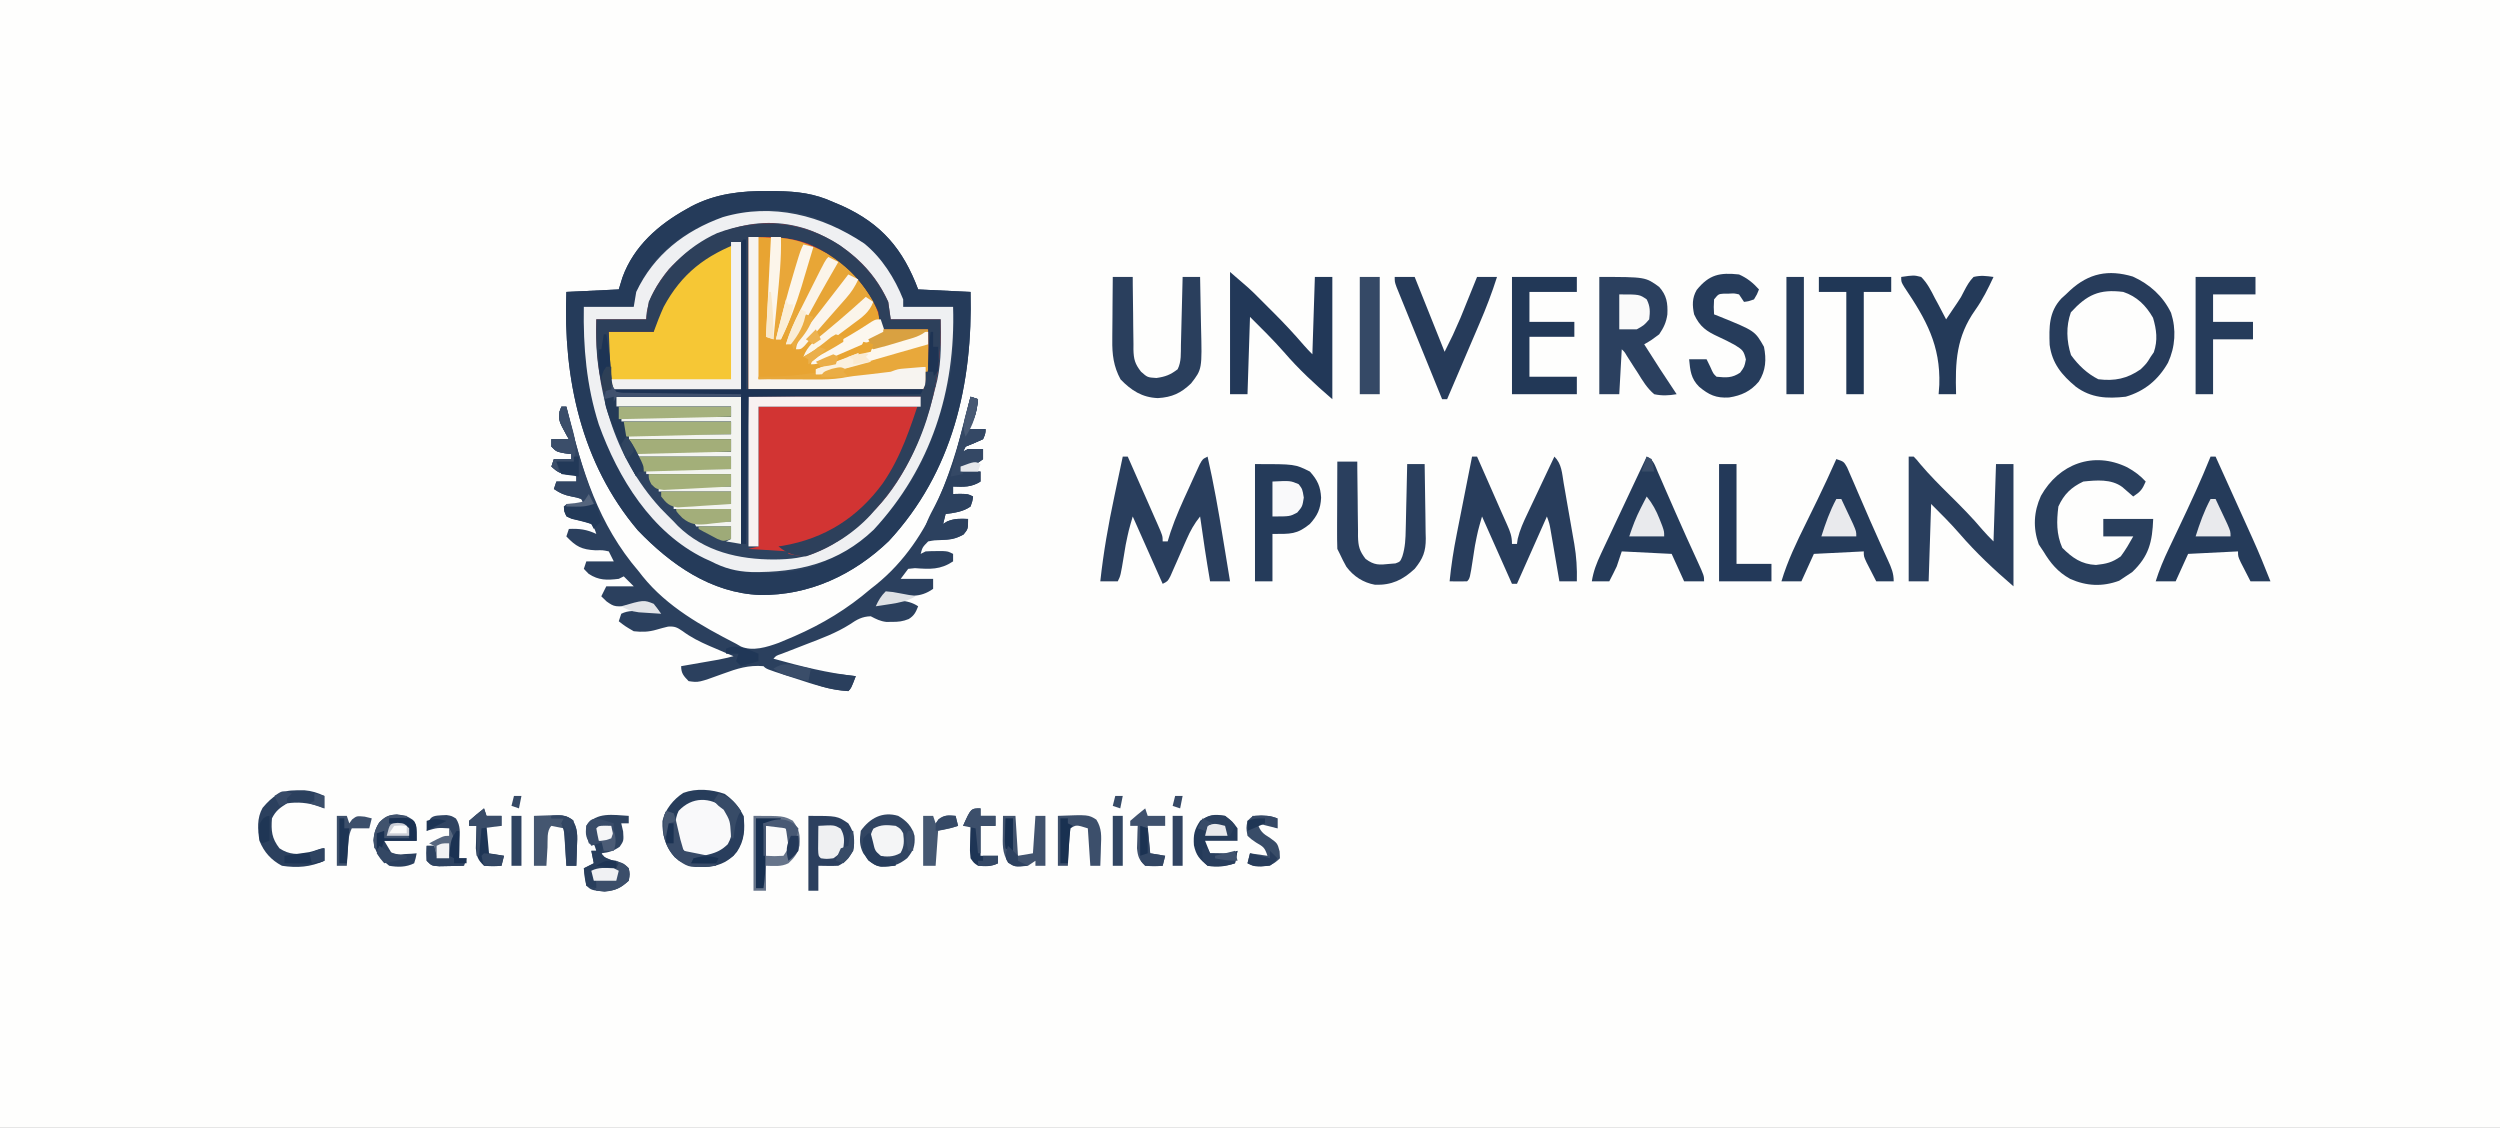 <?xml version="1.0" encoding="UTF-8"?>
<svg version="1.1" xmlns="http://www.w3.org/2000/svg" width="1002" height="452">
<rect width="100%" height="100%" fill="#808080" stroke="none"/>
<path d="M0 0 C330.66 0 661.32 0 1002 0 C1002 149.16 1002 298.32 1002 452 C671.34 452 340.68 452 0 452 C0 302.84 0 153.68 0 0 Z " fill="#FEFEFD" transform="translate(0,0)"/>
<path d="M0 0 C1.144 0.008 2.287 0.017 3.466 0.025 C11.722 0.191 18.492 0.962 26.062 4.438 C27.791 5.166 27.791 5.166 29.555 5.91 C45.468 13.148 54.026 23.341 60.062 39.438 C66.993 39.767 73.922 40.097 81.062 40.438 C81.983 77.252 73.953 112.607 48.277 140.316 C34.109 153.885 16.4 162.159 -3.323 161.908 C-22.952 161.122 -39.049 149.75 -52.246 136.039 C-75.061 109.138 -82.266 74.851 -80.938 40.438 C-70.543 39.943 -70.543 39.943 -59.938 39.438 C-59.195 37.024 -59.195 37.024 -58.438 34.562 C-53.883 22.086 -44.038 13.464 -32.688 7.188 C-32.104 6.858 -31.521 6.528 -30.92 6.189 C-21.181 1.053 -10.864 -0.102 0 0 Z " fill="#2E4360" transform="translate(307.938,76.562)"/>
<path d="M0 0 C8.577 6.153 14.806 13.073 19.336 22.676 C19.831 26.141 19.831 26.141 20.336 29.676 C26.936 29.676 33.536 29.676 40.336 29.676 C41.071 57.122 33.039 84.934 14.336 105.676 C13.34 106.828 13.34 106.828 12.324 108.004 C5.445 115.481 -3.952 121.515 -13.664 124.676 C-17.477 124.301 -17.477 124.301 -20.664 123.676 C-20.664 123.346 -20.664 123.016 -20.664 122.676 C-25.944 122.346 -31.224 122.016 -36.664 121.676 C-35.344 121.346 -34.024 121.016 -32.664 120.676 C-32.664 102.196 -32.664 83.716 -32.664 64.676 C-11.214 64.676 10.236 64.676 32.336 64.676 C32.336 63.356 32.336 62.036 32.336 60.676 C9.236 60.676 -13.864 60.676 -37.664 60.676 C-37.664 80.146 -37.664 99.616 -37.664 119.676 C-38.324 119.676 -38.984 119.676 -39.664 119.676 C-39.664 99.876 -39.664 80.076 -39.664 59.676 C-56.164 59.676 -72.664 59.676 -89.664 59.676 C-89.994 59.016 -90.324 58.356 -90.664 57.676 C-73.834 57.676 -57.004 57.676 -39.664 57.676 C-39.664 38.206 -39.664 18.736 -39.664 -1.324 C-53.784 3.971 -63.426 11.225 -70.664 24.676 C-72.157 27.978 -73.428 31.265 -74.664 34.676 C-80.604 34.676 -86.544 34.676 -92.664 34.676 C-92.334 42.266 -92.004 49.856 -91.664 57.676 C-93.149 58.171 -93.149 58.171 -94.664 58.676 C-97.55 48.644 -97.935 40.068 -97.664 29.676 C-91.064 29.676 -84.464 29.676 -77.664 29.676 C-77.334 27.366 -77.004 25.056 -76.664 22.676 C-71.287 10.508 -61.302 0.625 -49.289 -4.867 C-32.562 -11.193 -15.194 -9.908 0 0 Z " fill="#D23433" transform="translate(336.664,98.324)"/>
<path d="M0 0 C1.144 0.008 2.287 0.017 3.466 0.025 C11.722 0.191 18.492 0.962 26.062 4.438 C27.791 5.166 27.791 5.166 29.555 5.91 C45.468 13.148 54.026 23.341 60.062 39.438 C66.993 39.767 73.922 40.097 81.062 40.438 C81.983 77.252 73.953 112.607 48.277 140.316 C34.109 153.885 16.4 162.159 -3.323 161.908 C-22.952 161.122 -39.049 149.75 -52.246 136.039 C-75.061 109.138 -82.266 74.851 -80.938 40.438 C-70.543 39.943 -70.543 39.943 -59.938 39.438 C-59.195 37.024 -59.195 37.024 -58.438 34.562 C-53.883 22.086 -44.038 13.464 -32.688 7.188 C-32.104 6.858 -31.521 6.528 -30.92 6.189 C-21.181 1.053 -10.864 -0.102 0 0 Z M-44.938 27.438 C-51.466 36.155 -51.466 36.155 -53.938 46.438 C-60.538 46.438 -67.138 46.438 -73.938 46.438 C-74.829 78.524 -66.402 109.256 -44.168 133.129 C-43.432 133.891 -42.696 134.653 -41.938 135.438 C-41.336 136.065 -40.734 136.693 -40.113 137.34 C-35.976 141.298 -31.381 144.045 -26.375 146.75 C-25.75 147.088 -25.124 147.426 -24.48 147.774 C-12.08 154.207 3.214 154.362 16.625 150.875 C36.993 143.981 51.502 128.021 61.156 109.279 C66.174 99.088 69.521 88.497 72.062 77.438 C72.403 75.982 72.403 75.982 72.75 74.496 C74.614 65.188 74.198 55.89 74.062 46.438 C67.463 46.438 60.862 46.438 54.062 46.438 C53.568 43.468 53.568 43.468 53.062 40.438 C45.786 25.102 33.628 16.497 18.062 10.438 C-3.64 3.215 -29.802 10.542 -44.938 27.438 Z " fill="#253B5A" transform="translate(307.938,76.562)"/>
<path d="M0 0 C16.451 0 28.319 2.176 40.473 13.254 C46.612 19.639 53 27.837 53 37 C59.27 37 65.54 37 72 37 C72.041 39.661 72.082 42.321 72.125 45.062 C72.143 45.886 72.161 46.71 72.18 47.559 C72.185 48.232 72.19 48.904 72.195 49.598 C72.206 50.273 72.216 50.949 72.227 51.645 C72 54 72 54 70 61 C46.9 61 23.8 61 0 61 C0 40.87 0 20.74 0 0 Z " fill="#E8A432" transform="translate(300,95)"/>
<path d="M0 0 C0.99 0.33 1.98 0.66 3 1 C2.532 5.776 1.757 9.045 -1 13 C1.31 13 3.62 13 6 13 C5.938 14.812 5.938 14.812 5 17 C2.697 18.069 0.363 19.072 -2 20 C-2.33 20.66 -2.66 21.32 -3 22 C-2.01 21.505 -2.01 21.505 -1 21 C1 20.96 3 20.957 5 21 C5 22.32 5 23.64 5 25 C1.699 27.568 0.271 28 -4 28 C-4 28.66 -4 29.32 -4 30 C-1.36 30 1.28 30 4 30 C4 31.32 4 32.64 4 34 C0.366 36.326 -2.771 36.163 -7 36 C-7 36.99 -7 37.98 -7 39 C-6.051 38.979 -5.103 38.959 -4.125 38.938 C-1 39 -1 39 1 40 C0.75 41.875 0.75 41.875 0 44 C-3.053 46.148 -6.355 46.503 -10 47 C-10.33 48.32 -10.66 49.64 -11 51 C-10.464 50.67 -9.928 50.34 -9.375 50 C-6.461 48.773 -4.131 48.858 -1 49 C-1 53 -1 53 -2.812 55.188 C-6.193 57.11 -7.826 57.256 -11.625 57.438 C-14.467 57.527 -14.467 57.527 -17 58 C-19.288 60.355 -19.288 60.355 -20 63 C-19.34 62.67 -18.68 62.34 -18 62 C-16.502 61.905 -15.001 61.87 -13.5 61.875 C-12.309 61.871 -12.309 61.871 -11.094 61.867 C-9 62 -9 62 -7 63 C-7 63.99 -7 64.98 -7 66 C-12.107 69.404 -16.252 69.148 -22.293 68.715 C-23.186 68.809 -24.08 68.903 -25 69 C-25.99 70.32 -26.98 71.64 -28 73 C-23.71 73 -19.42 73 -15 73 C-15 74.32 -15 75.64 -15 77 C-20.332 80.808 -24.767 79.872 -31.074 78.934 C-34.118 78.659 -34.118 78.659 -35.895 80.973 C-36.259 81.642 -36.624 82.311 -37 83 C-36.505 82.835 -36.01 82.67 -35.5 82.5 C-30.51 81.502 -25.392 81.072 -21 84 C-21.958 86.394 -22.575 87.736 -24.797 89.117 C-27.198 90.079 -28.924 90.268 -31.5 90.25 C-32.253 90.255 -33.006 90.26 -33.781 90.266 C-36.236 89.972 -37.83 89.144 -40 88 C-43.47 88.096 -45.584 89.331 -48.363 91.23 C-53.873 94.73 -59.866 96.918 -65.938 99.25 C-68.197 100.128 -70.457 101.008 -72.715 101.891 C-73.706 102.273 -74.697 102.654 -75.719 103.048 C-77.926 103.799 -77.926 103.799 -79 105 C-68.035 108.063 -57.342 110.76 -46 112 C-47.875 116.875 -47.875 116.875 -49 118 C-56.335 117.577 -62.995 115.284 -69.938 113 C-71.085 112.631 -72.233 112.263 -73.416 111.883 C-81.855 109.145 -81.855 109.145 -83 108 C-88.975 107.501 -93.554 108.949 -99.125 111 C-108.985 114.594 -108.985 114.594 -113 114 C-114.976 111.956 -116 110.882 -116 108 C-114.819 107.795 -113.638 107.59 -112.422 107.379 C-110.865 107.107 -109.307 106.835 -107.75 106.562 C-106.973 106.428 -106.195 106.293 -105.395 106.154 C-104.64 106.022 -103.886 105.89 -103.109 105.754 C-102.418 105.633 -101.727 105.513 -101.015 105.389 C-98.987 104.998 -96.998 104.519 -95 104 C-96.062 103.553 -97.124 103.105 -98.219 102.645 C-99.646 102.035 -101.073 101.424 -102.5 100.812 C-103.237 100.498 -103.975 100.184 -104.735 99.86 C-108.597 98.177 -112.035 96.456 -115.438 93.938 C-117.639 92.444 -118.546 91.971 -121.227 92.141 C-122.774 92.503 -124.312 92.91 -125.836 93.363 C-129.034 94.304 -131.698 94.374 -135 94 C-138.438 92 -138.438 92 -141 90 C-140.505 88.515 -140.505 88.515 -140 87 C-137.116 85.558 -134.583 85.906 -131.375 85.938 C-130.186 85.947 -128.998 85.956 -127.773 85.965 C-126.401 85.982 -126.401 85.982 -125 86 C-126.057 84.323 -126.057 84.323 -128 83 C-131.242 83.009 -131.242 83.009 -134.812 83.562 C-142.6 84.336 -142.6 84.336 -145.875 82.062 C-146.576 81.382 -147.278 80.701 -148 80 C-147.34 78.68 -146.68 77.36 -146 76 C-142.37 76 -138.74 76 -135 76 C-136.32 74.68 -137.64 73.36 -139 72 C-139.99 72.495 -139.99 72.495 -141 73 C-145.727 73.567 -149.007 73.648 -153.062 71 C-154.022 70.01 -154.022 70.01 -155 69 C-154.67 68.01 -154.34 67.02 -154 66 C-150.37 66 -146.74 66 -143 66 C-143.66 64.68 -144.32 63.36 -145 62 C-147.455 61.482 -147.455 61.482 -150.25 61.562 C-155.894 61.281 -158.15 60.058 -162 56 C-161.67 55.01 -161.34 54.02 -161 53 C-156.781 52.804 -153.83 53.198 -150 55 C-150.643 52.991 -150.643 52.991 -152 51 C-154.567 50.009 -157.099 49.492 -159.785 48.906 C-162 48 -162 48 -162.871 45.969 C-162.914 45.319 -162.956 44.669 -163 44 C-162 43 -162 43 -158.438 42.938 C-157.303 42.958 -156.169 42.979 -155 43 C-155.33 42.34 -155.66 41.68 -156 41 C-157.789 40.387 -157.789 40.387 -159.875 40 C-162.953 39.364 -164.268 38.821 -167 37 C-166.67 36.01 -166.34 35.02 -166 34 C-163.36 34 -160.72 34 -158 34 C-158 33.01 -158 32.02 -158 31 C-158.907 31.062 -159.815 31.124 -160.75 31.188 C-164.29 30.983 -165.449 30.354 -168 28 C-167.505 26.515 -167.505 26.515 -167 25 C-164.69 25 -162.38 25 -160 25 C-160 24.34 -160 23.68 -160 23 C-160.949 22.876 -161.898 22.753 -162.875 22.625 C-166 22 -166 22 -168 20 C-168 19.01 -168 18.02 -168 17 C-165.69 17 -163.38 17 -161 17 C-161.3 16.481 -161.601 15.961 -161.91 15.426 C-165.055 9.659 -165.055 9.659 -164.75 6 C-164.502 5.34 -164.255 4.68 -164 4 C-163.34 4 -162.68 4 -162 4 C-161.855 4.597 -161.71 5.194 -161.56 5.81 C-155.727 29.577 -149.212 51.135 -133 70 C-132.225 70.992 -132.225 70.992 -131.434 72.004 C-121.579 84.23 -107.736 91.926 -94 99 C-93.022 99.562 -93.022 99.562 -92.025 100.136 C-87.282 102.159 -81.558 100.346 -76.895 98.652 C-75.528 98.096 -74.167 97.524 -72.812 96.938 C-72.083 96.628 -71.354 96.319 -70.603 96 C-59.355 91.105 -49.327 85.016 -40 77 C-39.339 76.483 -38.677 75.966 -37.996 75.434 C-14.867 56.79 -6.733 27.558 0 0 Z " fill="#2B405E" transform="translate(389,159)"/>
<path d="M0 0 C7.151 5.787 12.238 13.958 15.637 22.426 C15.637 23.416 15.637 24.406 15.637 25.426 C22.237 25.426 28.837 25.426 35.637 25.426 C36.654 59.003 26.791 89.886 3.824 114.738 C-10.22 128.131 -26.508 131.964 -45.176 131.703 C-51.209 131.487 -56.009 130.212 -61.363 127.426 C-62.246 127.025 -63.129 126.624 -64.039 126.211 C-85.285 115.843 -98.597 94.069 -106.375 72.527 C-111.303 57.062 -112.649 41.548 -112.363 25.426 C-105.763 25.426 -99.163 25.426 -92.363 25.426 C-92.033 23.446 -91.703 21.466 -91.363 19.426 C-84.31 4.562 -71.992 -5.023 -56.664 -10.547 C-36.706 -16.401 -16.974 -11.307 0 0 Z M-78.238 10.238 C-82.882 15.909 -87.363 23.002 -87.363 30.426 C-93.963 30.426 -100.563 30.426 -107.363 30.426 C-108.095 57.741 -100.503 85.445 -81.738 105.988 C-79.975 107.832 -78.176 109.629 -76.363 111.426 C-75.805 112.017 -75.247 112.609 -74.672 113.219 C-64.056 123.557 -50.153 126.69 -35.951 126.672 C-29.631 126.589 -24.158 126.124 -18.363 123.426 C-17.035 122.823 -17.035 122.823 -15.68 122.207 C-8.563 118.654 -2.971 114.024 2.637 108.426 C3.337 107.737 4.037 107.049 4.758 106.34 C17.316 93.17 24.352 74.792 28.637 57.426 C28.977 56.059 28.977 56.059 29.324 54.664 C31.064 46.581 30.777 38.659 30.637 30.426 C24.037 30.426 17.437 30.426 10.637 30.426 C10.142 26.961 10.142 26.961 9.637 23.426 C3.661 9.902 -7.289 0.635 -20.738 -4.949 C-41.681 -13.004 -63.231 -5.49 -78.238 10.238 Z " fill="#EFF0F2" transform="translate(346.363,97.574)"/>
<path d="M0 0 C0 19.47 0 38.94 0 59 C-16.83 59 -33.66 59 -51 59 C-52.871 50.581 -53.164 44.471 -53 36 C-47.06 36 -41.12 36 -35 36 C-34.67 34.02 -34.34 32.04 -34 30 C-28.727 17.27 -15.156 0 0 0 Z " fill="#F6C735" transform="translate(297,97)"/>
<path d="M0 0 C8.577 6.153 14.806 13.073 19.336 22.676 C19.831 26.141 19.831 26.141 20.336 29.676 C26.936 29.676 33.536 29.676 40.336 29.676 C41.071 57.122 33.039 84.934 14.336 105.676 C13.34 106.828 13.34 106.828 12.324 108.004 C5.41 115.519 -3.936 121.438 -13.664 124.676 C-18.43 124.425 -21.004 123.647 -24.664 120.676 C-24.081 120.589 -23.499 120.503 -22.898 120.414 C-6.121 117.539 7.156 109.127 17.179 95.356 C24.565 84.628 28.19 73.115 32.336 60.676 C9.236 60.676 -13.864 60.676 -37.664 60.676 C-37.664 80.146 -37.664 99.616 -37.664 119.676 C-38.324 119.676 -38.984 119.676 -39.664 119.676 C-39.664 99.876 -39.664 80.076 -39.664 59.676 C-56.164 59.676 -72.664 59.676 -89.664 59.676 C-89.994 59.016 -90.324 58.356 -90.664 57.676 C-73.834 57.676 -57.004 57.676 -39.664 57.676 C-39.664 38.206 -39.664 18.736 -39.664 -1.324 C-53.784 3.971 -63.426 11.225 -70.664 24.676 C-72.157 27.978 -73.428 31.265 -74.664 34.676 C-80.604 34.676 -86.544 34.676 -92.664 34.676 C-92.334 42.266 -92.004 49.856 -91.664 57.676 C-93.149 58.171 -93.149 58.171 -94.664 58.676 C-97.55 48.644 -97.935 40.068 -97.664 29.676 C-91.064 29.676 -84.464 29.676 -77.664 29.676 C-77.334 27.366 -77.004 25.056 -76.664 22.676 C-71.287 10.508 -61.302 0.625 -49.289 -4.867 C-32.562 -11.193 -15.194 -9.908 0 0 Z M-36.664 -3.324 C-36.664 16.806 -36.664 36.936 -36.664 57.676 C-13.564 57.676 9.536 57.676 33.336 57.676 C35.125 51.851 35.125 51.851 35.531 46.273 C35.526 45.601 35.521 44.928 35.516 44.235 C35.498 43.411 35.48 42.587 35.461 41.738 C35.42 39.078 35.378 36.417 35.336 33.676 C29.066 33.676 22.796 33.676 16.336 33.676 C15.841 30.211 15.841 30.211 15.336 26.676 C9.784 14.112 -0.235 4.69 -12.766 -0.645 C-21.375 -3.64 -27.002 -3.324 -36.664 -3.324 Z " fill="#2D405B" transform="translate(336.664,98.324)"/>
<path d="M0 0 C0.66 0 1.32 0 2 0 C3.998 4.519 5.992 9.039 7.981 13.562 C8.659 15.101 9.338 16.639 10.019 18.177 C10.995 20.385 11.967 22.595 12.938 24.805 C13.244 25.494 13.55 26.184 13.865 26.895 C16 31.772 16 31.772 16 34 C16.66 34 17.32 34 18 34 C18.38 32.773 18.761 31.546 19.152 30.281 C21.194 24.161 23.866 18.354 26.562 12.5 C27.304 10.856 27.304 10.856 28.061 9.18 C28.537 8.141 29.013 7.102 29.504 6.031 C29.935 5.088 30.366 4.145 30.811 3.174 C32 1 32 1 34 0 C36.473 10.901 38.389 21.847 40.188 32.875 C40.463 34.546 40.738 36.216 41.014 37.887 C41.679 41.924 42.341 45.962 43 50 C40.36 50 37.72 50 35 50 C33.511 41.354 32.208 32.69 31 24 C28.66 26.908 27.081 29.752 25.59 33.168 C25.157 34.143 24.725 35.118 24.279 36.123 C23.38 38.177 22.481 40.232 21.584 42.287 C21.153 43.258 20.722 44.23 20.277 45.23 C19.888 46.121 19.499 47.012 19.097 47.93 C18 50 18 50 16 51 C12.04 42.09 8.08 33.18 4 24 C2.354 29.661 2.354 29.661 1.184 35.332 C1.059 36.067 0.935 36.803 0.807 37.561 C0.685 38.304 0.563 39.047 0.438 39.812 C-0.869 47.738 -0.869 47.738 -2 50 C-4.31 50 -6.62 50 -9 50 C-7.757 38.508 -5.785 27.301 -3.375 16 C-3.046 14.435 -2.718 12.87 -2.391 11.305 C-1.601 7.535 -0.803 3.767 0 0 Z " fill="#293E5D" transform="translate(450,183)"/>
<path d="M0 0 C0.66 0 1.32 0 2 0 C3.771 4.021 5.542 8.042 7.312 12.062 C8.062 13.763 8.062 13.763 8.826 15.498 C9.793 17.695 10.758 19.892 11.721 22.09 C12.481 23.819 13.247 25.545 14.025 27.265 C15.274 30.057 16 31.897 16 35 C16.66 35 17.32 35 18 35 C18.1 34.32 18.2 33.641 18.302 32.941 C19.148 29.378 20.591 26.235 22.16 22.949 C22.469 22.29 22.779 21.632 23.098 20.953 C24.081 18.862 25.071 16.775 26.062 14.688 C26.733 13.265 27.403 11.843 28.072 10.42 C29.709 6.944 31.353 3.471 33 0 C35.984 2.984 36.042 6.642 36.727 10.664 C36.879 11.53 37.032 12.396 37.189 13.288 C37.51 15.125 37.828 16.963 38.142 18.801 C38.62 21.595 39.114 24.385 39.609 27.176 C39.92 28.963 40.23 30.751 40.539 32.539 C40.759 33.78 40.759 33.78 40.984 35.046 C41.836 40.106 42.137 44.869 42 50 C39.69 50 37.38 50 35 50 C34.826 48.978 34.826 48.978 34.649 47.936 C34.122 44.853 33.592 41.77 33.062 38.688 C32.789 37.08 32.789 37.08 32.51 35.439 C32.333 34.411 32.155 33.383 31.973 32.324 C31.81 31.376 31.648 30.428 31.481 29.452 C31.03 26.878 31.03 26.878 30 24 C24.06 37.365 24.06 37.365 18 51 C17.34 51 16.68 51 16 51 C12.04 42.09 8.08 33.18 4 24 C2.324 29.79 2.324 29.79 1.184 35.586 C1.059 36.371 0.935 37.156 0.807 37.965 C0.685 38.76 0.563 39.556 0.438 40.375 C-0.866 48.866 -0.866 48.866 -2 50 C-4.333 50.041 -6.667 50.042 -9 50 C-8.369 43.629 -7.406 37.428 -6.152 31.152 C-5.976 30.255 -5.8 29.358 -5.619 28.433 C-5.062 25.601 -4.5 22.769 -3.938 19.938 C-3.556 18.003 -3.175 16.069 -2.795 14.135 C-1.867 9.422 -0.935 4.711 0 0 Z " fill="#283D5C" transform="translate(590,183)"/>
<path d="M0 0 C18.486 0 18.486 0 24 4 C27.027 7.406 27.487 10.469 27.281 15.012 C26.829 18.212 25.816 20.337 24 23 C20.812 25.375 20.812 25.375 18 27 C22.249 33.725 26.554 40.404 31 47 C27.859 47.535 25.127 47.682 22 47 C19.187 44.603 17.415 41.699 15.5 38.562 C14.977 37.76 14.453 36.958 13.914 36.131 C12.952 34.655 12.004 33.17 11.072 31.674 C10.107 30.036 10.107 30.036 9 29 C8.67 34.94 8.34 40.88 8 47 C5.36 47 2.72 47 0 47 C0 31.49 0 15.98 0 0 Z " fill="#2B405F" transform="translate(641,111)"/>
<path d="M0 0 C0.66 0 1.32 0 2 0 C3.199 1.223 3.199 1.223 4.688 3.062 C8.401 7.448 12.416 11.465 16.5 15.5 C21.072 20.026 25.567 24.548 29.703 29.484 C31.054 31.063 32.531 32.531 34 34 C34.33 23.77 34.66 13.54 35 3 C37.31 3 39.62 3 42 3 C42 19.17 42 35.34 42 52 C34.28 45.383 26.954 38.518 20.312 30.812 C16.737 26.697 12.855 22.855 9 19 C8.67 29.23 8.34 39.46 8 50 C5.36 50 2.72 50 0 50 C0 33.5 0 17 0 0 Z " fill="#293E5D" transform="translate(765,183)"/>
<path d="M0 0 C2.89 1.599 5.137 3.257 7.375 5.688 C6.005 8.849 5.386 9.68 2.375 11.688 C0.91 10.418 -0.555 9.148 -2.02 7.879 C-6.45 4.591 -12.392 5.155 -17.625 5.688 C-22.495 7.99 -25.389 10.785 -27.625 15.688 C-28.359 21.568 -28.463 26.778 -26.062 32.25 C-22.045 36.268 -18.375 38.869 -12.562 39.125 C-8.331 38.655 -6.09 38.152 -2.625 35.688 C-0.698 33.109 0.8 30.512 2.375 27.688 C-1.585 27.688 -5.545 27.688 -9.625 27.688 C-9.625 25.378 -9.625 23.067 -9.625 20.688 C-3.025 20.688 3.575 20.688 10.375 20.688 C10.03 29.876 8.691 35.593 1.938 42 C1.092 42.557 0.246 43.114 -0.625 43.688 C-1.491 44.265 -2.357 44.843 -3.25 45.438 C-9.984 47.932 -16.383 47.614 -22.938 44.688 C-27.875 41.921 -30.732 38.48 -33.625 33.688 C-34.553 32.295 -34.553 32.295 -35.5 30.875 C-37.849 24.219 -37.527 17.869 -34.625 11.438 C-27.437 -1.386 -13.593 -6.627 0 0 Z " fill="#293F5D" transform="translate(852.625,187.312)"/>
<path d="M0 0 C6.77 3.084 12.065 7.812 15.332 14.555 C17.482 21.223 17.026 28.194 14.109 34.535 C10.205 41.387 4.784 45.914 -2.828 48.16 C-10.31 48.997 -16.646 48.704 -22.828 44.16 C-28.472 39.461 -32.337 34.868 -33.332 27.355 C-33.565 20.299 -33.696 14.201 -28.613 8.77 C-28.024 8.238 -27.435 7.707 -26.828 7.16 C-26.229 6.588 -25.629 6.015 -25.012 5.426 C-17.605 -1.293 -9.845 -2.924 0 0 Z M-24.828 14.348 C-26.825 19.965 -26.573 25.837 -24.766 31.473 C-21.878 35.478 -18.276 38.936 -13.828 41.16 C-7.329 41.983 -2.21 40.931 3.172 37.16 C5.576 34.782 5.576 34.782 7.172 32.16 C7.791 31.263 7.791 31.263 8.422 30.348 C10.074 25.529 9.504 21.292 8.109 16.535 C5.267 11.583 1.641 7.983 -3.828 6.16 C-13.478 4.929 -18.409 7.327 -24.828 14.348 Z " fill="#273C5B" transform="translate(854.828,110.84)"/>
<path d="M0 0 C7.889 6.762 7.889 6.762 11.156 10.023 C11.869 10.735 12.582 11.447 13.316 12.18 C14.037 12.904 14.758 13.629 15.5 14.375 C16.221 15.092 16.941 15.808 17.684 16.547 C21.814 20.685 25.768 24.919 29.572 29.358 C30.666 30.616 31.821 31.821 33 33 C33.33 22.77 33.66 12.54 34 2 C36.31 2 38.62 2 41 2 C41 18.17 41 34.34 41 51 C34.052 45.045 27.523 39.004 21.562 32.062 C17.269 27.166 12.605 22.605 8 18 C7.67 28.23 7.34 38.46 7 49 C4.69 49 2.38 49 0 49 C0 32.83 0 16.66 0 0 Z " fill="#223858" transform="translate(493,109)"/>
<path d="M0 0 C16.5 0 33 0 50 0 C50 19.47 50 38.94 50 59 C47.03 58.505 47.03 58.505 44 58 C44.66 57.67 45.32 57.34 46 57 C46 55.35 46 53.7 46 52 C41.38 52 36.76 52 32 52 C31.67 51.34 31.34 50.68 31 50 C35.95 50 40.9 50 46 50 C46 48.35 46 46.7 46 45 C38.41 45 30.82 45 23 45 C23 44.34 23 43.68 23 43 C30.59 43 38.18 43 46 43 C46 41.35 46 39.7 46 38 C36.43 38 26.86 38 17 38 C17 37.34 17 36.68 17 36 C26.57 36 36.14 36 46 36 C46 34.35 46 32.7 46 31 C34.78 31 23.56 31 12 31 C12 30.34 12 29.68 12 29 C23.22 29 34.44 29 46 29 C46 27.35 46 25.7 46 24 C33.46 24 20.92 24 8 24 C8 23.34 8 22.68 8 22 C20.54 22 33.08 22 46 22 C46 20.35 46 18.7 46 17 C32.47 17 18.94 17 5 17 C5 16.34 5 15.68 5 15 C18.53 15 32.06 15 46 15 C46 13.35 46 11.7 46 10 C31.48 10 16.96 10 2 10 C2 9.34 2 8.68 2 8 C16.52 8 31.04 8 46 8 C46 6.68 46 5.36 46 4 C30.82 4 15.64 4 0 4 C0 2.68 0 1.36 0 0 Z " fill="#F3F4F0" transform="translate(247,159)"/>
<path d="M0 0 C3 1 3 1 4.315 3.306 C4.751 4.318 5.187 5.329 5.637 6.371 C6.128 7.495 6.62 8.619 7.126 9.777 C7.641 10.985 8.157 12.193 8.688 13.438 C9.221 14.67 9.756 15.901 10.292 17.133 C11.363 19.596 12.429 22.061 13.492 24.527 C14.824 27.594 16.183 30.647 17.566 33.691 C17.94 34.515 18.314 35.339 18.698 36.188 C19.384 37.695 20.072 39.201 20.764 40.705 C22.092 43.651 23 45.729 23 49 C20.69 49 18.38 49 16 49 C15.162 47.378 14.33 45.752 13.5 44.125 C13.036 43.22 12.572 42.315 12.094 41.383 C11 39 11 39 11 37 C1.1 37.495 1.1 37.495 -9 38 C-10.65 41.63 -12.3 45.26 -14 49 C-16.64 49 -19.28 49 -22 49 C-19.561 40.792 -15.9 33.281 -12.125 25.625 C-10.896 23.118 -9.67 20.61 -8.445 18.102 C-8.15 17.499 -7.856 16.896 -7.552 16.276 C-4.929 10.898 -2.436 5.465 0 0 Z " fill="#253B5A" transform="translate(736,184)"/>
<path d="M0 0 C2.894 1.447 3.221 3.355 4.504 6.301 C4.993 7.415 5.483 8.528 5.987 9.676 C6.507 10.876 7.027 12.076 7.562 13.312 C8.369 15.157 9.177 17 9.986 18.844 C10.531 20.087 11.075 21.33 11.618 22.574 C14.475 29.11 17.428 35.601 20.408 42.081 C23 47.781 23 47.781 23 50 C20.36 50 17.72 50 15 50 C13.35 46.37 11.7 42.74 10 39 C3.4 38.67 -3.2 38.34 -10 38 C-10.66 39.98 -11.32 41.96 -12 44 C-12.97 46.015 -13.962 48.019 -15 50 C-17.31 50 -19.62 50 -22 50 C-21.366 45.965 -20.075 42.674 -18.34 38.984 C-17.797 37.823 -17.254 36.661 -16.694 35.464 C-16.109 34.226 -15.523 32.988 -14.938 31.75 C-14.346 30.489 -13.754 29.227 -13.163 27.966 C-11.992 25.467 -10.817 22.969 -9.639 20.473 C-8.208 17.442 -6.783 14.409 -5.359 11.375 C-3.579 7.581 -1.792 3.789 0 0 Z " fill="#253B5A" transform="translate(660,183)"/>
<path d="M0 0 C0.66 0 1.32 0 2 0 C4.493 5.512 6.983 11.026 9.471 16.541 C10.316 18.413 11.161 20.284 12.008 22.156 C13.231 24.861 14.452 27.567 15.672 30.273 C16.045 31.097 16.418 31.92 16.802 32.768 C19.36 38.452 21.727 44.196 24 50 C21.36 50 18.72 50 16 50 C15.162 48.378 14.33 46.752 13.5 45.125 C13.036 44.22 12.572 43.315 12.094 42.383 C11 40 11 40 11 38 C1.1 38.495 1.1 38.495 -9 39 C-10.65 42.63 -12.3 46.26 -14 50 C-16.64 50 -19.28 50 -22 50 C-20.578 45.428 -18.762 41.147 -16.699 36.836 C-16.222 35.826 -16.222 35.826 -15.735 34.796 C-14.722 32.654 -13.705 30.514 -12.688 28.375 C-8.23 19 -3.872 9.636 0 0 Z " fill="#253B5A" transform="translate(886,183)"/>
<path d="M0 0 C16 0 16 0 22 3 C25.051 6.372 26.274 9.026 26.5 13.5 C26.266 17.996 25.072 20.612 22 24 C16.775 28.246 14.317 28 7 28 C7 34.27 7 40.54 7 47 C4.69 47 2.38 47 0 47 C0 31.49 0 15.98 0 0 Z " fill="#253B5A" transform="translate(503,186)"/>
<path d="M0 0 C3.409 2.411 5.696 5.08 7.562 8.812 C8.231 14.19 7.935 18.736 4.875 23.305 C1.684 26.971 -1.412 28.496 -6.09 29.227 C-11.653 29.517 -15.754 29.041 -20.066 25.359 C-23.708 21.251 -25.128 16.327 -24.926 10.871 C-23.824 6.227 -20.543 2.174 -16.57 -0.395 C-11.286 -2.359 -5.232 -1.807 0 0 Z " fill="#F9F9FA" transform="translate(290.438,318.188)"/>
<path d="M0 0 C0.66 0.99 1.32 1.98 2 3 C4.215 3.476 4.215 3.476 6.817 3.432 C7.818 3.452 8.819 3.472 9.85 3.492 C10.933 3.499 12.017 3.505 13.133 3.512 C14.24 3.53 15.347 3.548 16.487 3.566 C20.033 3.62 23.579 3.654 27.125 3.688 C29.525 3.721 31.924 3.755 34.324 3.791 C40.216 3.876 46.108 3.944 52 4 C52 4.33 52 4.66 52 5 C35.5 5 19 5 2 5 C2 6.32 2 7.64 2 9 C17.18 9 32.36 9 48 9 C48 10.32 48 11.64 48 13 C33.48 13 18.96 13 4 13 C4 13.66 4 14.32 4 15 C18.52 15 33.04 15 48 15 C48 16.65 48 18.3 48 20 C34.47 20 20.94 20 7 20 C7 20.66 7 21.32 7 22 C20.53 22 34.06 22 48 22 C48 23.65 48 25.3 48 27 C35.46 27 22.92 27 10 27 C10.99 28.98 11.98 30.96 13 33 C13 33.66 13 34.32 13 35 C12.34 35 11.68 35 11 35 C10.67 35.66 10.34 36.32 10 37 C5.964 29.466 2.399 21.919 -0.5 13.875 C-0.767 13.153 -1.034 12.431 -1.309 11.688 C-2.594 8.005 -3.174 5.715 -2 2 C-1.34 2 -0.68 2 0 2 C0 1.34 0 0.68 0 0 Z " fill="#243A57" transform="translate(245,154)"/>
<path d="M0 0 C2.64 0 5.28 0 8 0 C8.004 1.064 8.008 2.129 8.012 3.225 C8.034 7.186 8.089 11.146 8.153 15.106 C8.176 16.818 8.19 18.53 8.196 20.242 C8.205 22.708 8.246 25.171 8.293 27.637 C8.289 28.398 8.285 29.16 8.281 29.945 C8.39 33.923 8.859 35.818 11.322 38.999 C14.789 41.589 16.759 41.463 21 41 C21.763 40.938 22.526 40.876 23.312 40.812 C25.203 40.108 25.203 40.108 26.08 37.945 C27.217 34.305 27.353 30.852 27.414 27.074 C27.433 26.327 27.453 25.579 27.473 24.809 C27.532 22.435 27.579 20.061 27.625 17.688 C27.663 16.072 27.702 14.457 27.742 12.842 C27.838 8.895 27.922 4.947 28 1 C30.31 1 32.62 1 35 1 C35.099 6.017 35.172 11.033 35.22 16.051 C35.24 17.756 35.267 19.462 35.302 21.167 C35.351 23.624 35.373 26.081 35.391 28.539 C35.411 29.296 35.432 30.052 35.453 30.831 C35.455 36.017 34.373 38.86 31 43 C26.185 47.444 21.798 49.577 15.121 49.375 C10.413 48.543 6.491 46.002 3.645 42.18 C2.673 40.502 1.827 38.753 1 37 C0.67 36.34 0.34 35.68 0 35 C-0.087 32.374 -0.116 29.774 -0.098 27.148 C-0.096 26.374 -0.095 25.6 -0.093 24.803 C-0.088 22.327 -0.075 19.851 -0.062 17.375 C-0.057 15.698 -0.053 14.021 -0.049 12.344 C-0.038 8.229 -0.021 4.115 0 0 Z " fill="#2A3F5E" transform="translate(536,185)"/>
<path d="M0 0 C2.64 0 5.28 0 8 0 C8.004 1.034 8.008 2.068 8.012 3.134 C8.034 6.983 8.089 10.83 8.153 14.679 C8.176 16.342 8.19 18.006 8.196 19.669 C8.205 22.066 8.246 24.46 8.293 26.855 C8.289 27.595 8.285 28.335 8.281 29.097 C8.391 33.026 8.88 34.846 11.325 37.978 C13.917 40.276 13.917 40.276 17.5 40.5 C21.133 39.981 23.105 39.214 26 37 C27.555 33.89 27.241 30.567 27.316 27.148 C27.337 26.374 27.358 25.6 27.379 24.803 C27.445 22.327 27.504 19.851 27.562 17.375 C27.606 15.698 27.649 14.021 27.693 12.344 C27.801 8.229 27.902 4.115 28 0 C30.31 0 32.62 0 35 0 C35.124 4.98 35.215 9.96 35.275 14.941 C35.3 16.633 35.334 18.324 35.377 20.016 C35.802 36.977 35.802 36.977 31.394 42.656 C27.32 46.584 23.752 48.222 18.062 48.562 C11.764 48.303 7.43 45.511 3.125 41.062 C0.296 35.877 -0.282 31.012 -0.195 25.195 C-0.192 24.471 -0.19 23.747 -0.187 23.001 C-0.176 20.709 -0.151 18.417 -0.125 16.125 C-0.115 14.563 -0.106 13 -0.098 11.438 C-0.076 7.625 -0.041 3.812 0 0 Z " fill="#2A3F5D" transform="translate(446,111)"/>
<path d="M0 0 C8.58 0 17.16 0 26 0 C26 1.98 26 3.96 26 6 C19.73 6 13.46 6 7 6 C7 9.96 7 13.92 7 18 C12.94 18 18.88 18 25 18 C25 19.98 25 21.96 25 24 C19.06 24 13.12 24 7 24 C7 29.28 7 34.56 7 40 C13.27 40 19.54 40 26 40 C26 42.31 26 44.62 26 47 C17.42 47 8.84 47 0 47 C0 31.49 0 15.98 0 0 Z " fill="#223857" transform="translate(606,111)"/>
<path d="M0 0 C3.31 1.479 5.578 3.323 8 6 C7.25 7.938 7.25 7.938 6 10 C3.875 10.75 3.875 10.75 2 11 C1.34 10.01 0.68 9.02 0 8 C-1.905 7.562 -1.905 7.562 -4 7.688 C-5.052 7.693 -5.052 7.693 -6.125 7.699 C-8.242 7.851 -8.242 7.851 -10 10 C-10.167 13.083 -10.167 13.083 -10 16 C-9.278 16.284 -8.556 16.567 -7.812 16.859 C6.388 22.618 6.388 22.618 10 29 C11.011 34.091 10.765 38.504 7.938 42.938 C4.69 46.805 0.986 48.537 -4.016 49.312 C-9.19 49.628 -12.096 48.268 -16 45 C-19.289 41.711 -19.563 38.547 -20 34 C-17.69 34 -15.38 34 -13 34 C-12.526 34.969 -12.051 35.939 -11.562 36.938 C-10.298 39.805 -10.298 39.805 -9 41 C-5.142 41.364 -2.84 41.56 0.438 39.375 C2.161 37.037 2.161 37.037 2.75 34.062 C1.887 30.537 1.43 30.25 -1.5 28.375 C-3.689 27.152 -5.89 26.05 -8.172 25.012 C-12.977 22.817 -15.687 21.011 -18 16 C-18.75 12.428 -18.835 9.447 -16.977 6.227 C-11.927 -0.047 -7.629 -0.806 0 0 Z " fill="#263C5B" transform="translate(697,110)"/>
<path d="M0 0 C8.252 3.796 13.427 10.36 18 18 C16.472 22.164 13.457 24.226 10 26.75 C8.825 27.626 7.65 28.504 6.477 29.383 C5.892 29.819 5.307 30.255 4.704 30.704 C1.388 33.226 -1.788 35.922 -4.977 38.602 C-7 40 -7 40 -10 40 C-9.34 38.68 -8.68 37.36 -8 36 C-10.156 36 -11.924 36.447 -14 37 C-14 36.34 -14 35.68 -14 35 C-14.99 35 -15.98 35 -17 35 C-15.622 30.544 -13.868 26.491 -11.777 22.324 C-11.472 21.714 -11.166 21.103 -10.851 20.474 C-10.21 19.195 -9.567 17.917 -8.923 16.639 C-7.933 14.678 -6.949 12.713 -5.967 10.748 C-1.148 1.148 -1.148 1.148 0 0 Z " fill="#E7A638" transform="translate(332,103)"/>
<path d="M0 0 C2.64 0 5.28 0 8 0 C11.96 9.9 15.92 19.8 20 30 C23.374 23.262 23.374 23.262 26.359 16.406 C26.753 15.439 27.146 14.473 27.551 13.477 C27.947 12.494 28.342 11.512 28.75 10.5 C29.161 9.487 29.572 8.474 29.996 7.43 C31 4.954 32.002 2.478 33 0 C35.64 0 38.28 0 41 0 C38.988 6.365 36.625 12.499 33.988 18.629 C33.615 19.504 33.242 20.379 32.858 21.281 C31.679 24.043 30.496 26.803 29.312 29.562 C28.507 31.448 27.701 33.334 26.896 35.221 C24.935 39.815 22.969 44.408 21 49 C20.34 49 19.68 49 19 49 C16.289 42.345 13.584 35.688 10.882 29.029 C9.962 26.763 9.04 24.497 8.118 22.231 C6.794 18.981 5.475 15.729 4.156 12.477 C3.741 11.459 3.325 10.441 2.897 9.392 C2.326 7.981 2.326 7.981 1.744 6.542 C1.407 5.711 1.069 4.88 0.721 4.025 C0 2 0 2 0 0 Z " fill="#263B5A" transform="translate(559,111)"/>
<path d="M0 0 C1.32 0 2.64 0 4 0 C4 18.81 4 37.62 4 57 C8.703 56.876 13.405 56.752 18.25 56.625 C19.707 56.591 21.164 56.557 22.665 56.522 C29.743 56.31 36.535 55.752 43.499 54.459 C46.347 53.936 49.174 53.642 52.062 53.438 C55.01 53.225 57.174 52.942 60 52 C61.895 51.931 63.792 51.915 65.688 51.938 C66.681 51.947 67.675 51.956 68.699 51.965 C69.838 51.982 69.838 51.982 71 52 C71.125 58.75 71.125 58.75 70 61 C46.9 61 23.8 61 0 61 C0 40.87 0 20.74 0 0 Z " fill="#F7F4F0" transform="translate(300,95)"/>
<path d="M0 0 C7.92 0 15.84 0 24 0 C24 2.31 24 4.62 24 7 C18.39 7 12.78 7 7 7 C7 10.63 7 14.26 7 18 C12.28 18 17.56 18 23 18 C23 20.31 23 22.62 23 25 C17.72 25 12.44 25 7 25 C7 32.26 7 39.52 7 47 C4.69 47 2.38 47 0 47 C0 31.49 0 15.98 0 0 Z " fill="#263C5B" transform="translate(880,111)"/>
<path d="M0 0 C5.056 -0.735 5.056 -0.735 8 0 C10.483 2.477 11.928 5.39 13.5 8.5 C13.941 9.311 14.382 10.122 14.836 10.957 C15.919 12.958 16.971 14.97 18 17 C18.897 15.668 19.793 14.334 20.688 13 C21.241 12.187 21.794 11.373 22.363 10.535 C24.011 8.072 24.011 8.072 25.23 5.621 C26.352 3.481 27.308 1.729 29 0 C31.948 -0.7 33.936 -0.415 37 0 C34.833 4.628 32.673 9.056 29.699 13.23 C22.058 24.019 21.628 33.998 22 47 C19.69 47 17.38 47 15 47 C15.09 45.763 15.18 44.525 15.273 43.25 C15.792 27.389 9.993 17.049 1.269 4.097 C0 2 0 2 0 0 Z " fill="#243A59" transform="translate(762,111)"/>
<path d="M0 0 C22.77 0 45.54 0 69 0 C69 1.32 69 2.64 69 4 C47.55 4 26.1 4 4 4 C4 22.48 4 40.96 4 60 C2.68 60 1.36 60 0 60 C0 40.2 0 20.4 0 0 Z " fill="#F8F1F1" transform="translate(300,159)"/>
<path d="M0 0 C0.33 0 0.66 0 1 0 C1 19.8 1 39.6 1 60 C24.43 60 47.86 60 72 60 C71.505 60.99 71.505 60.99 71 62 C48.23 62.33 25.46 62.66 2 63 C1.67 82.47 1.34 101.94 1 122 C0.34 122 -0.32 122 -1 122 C-1 102.2 -1 82.4 -1 62 C-17.5 62 -34 62 -51 62 C-51.33 61.34 -51.66 60.68 -52 60 C-35.17 60 -18.34 60 -1 60 C-1.012 55.753 -1.023 51.505 -1.035 47.129 C-1.042 43.751 -1.047 40.373 -1.052 36.995 C-1.057 33.424 -1.064 29.854 -1.075 26.283 C-1.088 22.19 -1.093 18.097 -1.098 14.004 C-1.103 12.719 -1.108 11.433 -1.113 10.109 C-1.113 8.928 -1.113 7.746 -1.114 6.53 C-1.116 5.484 -1.118 4.438 -1.12 3.36 C-1 1 -1 1 0 0 Z " fill="#1D3354" transform="translate(298,96)"/>
<path d="M0 0 C0.99 0.33 1.98 0.66 3 1 C2.532 5.776 1.757 9.045 -1 13 C1.31 13 3.62 13 6 13 C5.938 14.812 5.938 14.812 5 17 C2.697 18.069 0.363 19.072 -2 20 C-2.33 20.66 -2.66 21.32 -3 22 C-2.34 21.67 -1.68 21.34 -1 21 C1 20.96 3 20.957 5 21 C5 22.32 5 23.64 5 25 C1.699 27.568 0.271 28 -4 28 C-4 28.66 -4 29.32 -4 30 C-1.36 30 1.28 30 4 30 C4 31.32 4 32.64 4 34 C0.366 36.326 -2.771 36.163 -7 36 C-7 36.99 -7 37.98 -7 39 C-5.577 38.969 -5.577 38.969 -4.125 38.938 C-1 39 -1 39 1 40 C0.75 41.875 0.75 41.875 0 44 C-3.053 46.148 -6.355 46.503 -10 47 C-10.33 48.32 -10.66 49.64 -11 51 C-10.464 50.67 -9.928 50.34 -9.375 50 C-6.461 48.773 -4.131 48.858 -1 49 C-1 53 -1 53 -2.812 55.25 C-7.437 57.789 -11.823 57.509 -17 57 C-17.66 56.67 -18.32 56.34 -19 56 C-18.397 51.369 -16.414 47.686 -14.25 43.625 C-7.135 29.772 -3.594 15.064 0 0 Z " fill="#2C415F" transform="translate(389,159)"/>
<path d="M0 0 C9.57 0 19.14 0 29 0 C29 1.98 29 3.96 29 6 C25.37 6 21.74 6 18 6 C18 19.53 18 33.06 18 47 C15.69 47 13.38 47 11 47 C11 33.47 11 19.94 11 6 C7.37 6 3.74 6 0 6 C0 4.02 0 2.04 0 0 Z " fill="#203756" transform="translate(729,111)"/>
<path d="M0 0 C6.303 0.368 11.333 1.166 17 4 C15.784 8.108 14.55 12.211 13.312 16.312 C12.973 17.46 12.633 18.608 12.283 19.791 C10.05 27.158 7.384 34.085 4 41 C2.334 41.043 0.666 41.041 -1 41 C-1.33 40.67 -1.66 40.34 -2 40 C-1.945 37.039 -1.826 34.107 -1.66 31.152 C-1.614 30.266 -1.569 29.379 -1.521 28.466 C-1.373 25.623 -1.218 22.78 -1.062 19.938 C-0.961 18.015 -0.86 16.092 -0.76 14.17 C-0.512 9.446 -0.258 4.723 0 0 Z " fill="#E9A739" transform="translate(309,95)"/>
<path d="M0 0 C2.31 0 4.62 0 7 0 C7 13.2 7 26.4 7 40 C11.62 40 16.24 40 21 40 C21 42.31 21 44.62 21 47 C14.07 47 7.14 47 0 47 C0 31.49 0 15.98 0 0 Z " fill="#233959" transform="translate(689,186)"/>
<path d="M0 0 C1.32 0 2.64 0 4 0 C4 19.47 4 38.94 4 59 C-12.83 59 -29.66 59 -47 59 C-47.33 57.68 -47.66 56.36 -48 55 C-32.16 55 -16.32 55 0 55 C0 36.85 0 18.7 0 0 Z " fill="#F1F1F2" transform="translate(293,97)"/>
<path d="M0 0 C0 0.99 0 1.98 0 3 C-0.99 3 -1.98 3 -3 3 C-2.752 4.072 -2.505 5.145 -2.25 6.25 C-2 10 -2 10 -3.625 12.375 C-6.16 14.109 -7.97 14.663 -11 15 C-9.024 17.299 -9.024 17.299 -5.5 18 C-2 19 -2 19 0 21 C0.5 23.375 0.5 23.375 0 26 C-3.223 28.908 -5.294 29.927 -9.625 30.375 C-14.989 29.779 -14.989 29.779 -17 28 C-17.75 24.375 -17.75 24.375 -18 21 C-16.68 20.34 -15.36 19.68 -14 19 C-14.33 17.35 -14.66 15.7 -15 14 C-14.34 14 -13.68 14 -13 14 C-13 13.34 -13 12.68 -13 12 C-13.99 11.67 -14.98 11.34 -16 11 C-16.812 7.75 -16.812 7.75 -17 4 C-13.041 -1.719 -6.219 -0.357 0 0 Z " fill="#2E4360" transform="translate(252,327)"/>
<path d="M0 0 C12 0 12 0 15.75 1.938 C18.387 5.527 18.759 7.487 18.469 11.844 C17.78 15.012 16.332 16.805 14 19 C11.043 20.478 8.258 20.06 5 20 C5 23.3 5 26.6 5 30 C3.35 30 1.7 30 0 30 C0 20.1 0 10.2 0 0 Z " fill="#66748A" transform="translate(302,327)"/>
<path d="M0 0 C2.64 0 5.28 0 8 0 C8 15.51 8 31.02 8 47 C5.36 47 2.72 47 0 47 C0 31.49 0 15.98 0 0 Z " fill="#354966" transform="translate(545,111)"/>
<path d="M0 0 C3.409 2.411 5.696 5.08 7.562 8.812 C8.231 14.19 7.935 18.736 4.875 23.305 C1.684 26.971 -1.412 28.496 -6.09 29.227 C-11.653 29.517 -15.754 29.041 -20.066 25.359 C-23.708 21.251 -25.128 16.327 -24.926 10.871 C-23.824 6.227 -20.543 2.174 -16.57 -0.395 C-11.286 -2.359 -5.232 -1.807 0 0 Z M-18.438 6.812 C-20.161 10.259 -19.81 14.037 -19.438 17.812 C-17.813 21.447 -16.776 22.587 -13.438 24.812 C-9.153 25.43 -5.461 25.27 -1.5 23.5 C1.018 21.44 2.409 19.765 2.934 16.508 C3.106 10.693 3.106 10.693 0.188 5.75 C-5.946 1.223 -13.003 1.039 -18.438 6.812 Z " fill="#273D5B" transform="translate(290.438,318.188)"/>
<path d="M0 0 C11.556 0 11.556 0 16 3 C18.457 6.685 18.701 9.72 18 14 C16.206 16.81 14.981 18.509 12 20 C9.328 20.134 6.677 20.043 4 20 C4 23.3 4 26.6 4 30 C2.68 30 1.36 30 0 30 C0 20.1 0 10.2 0 0 Z " fill="#2C405F" transform="translate(324,327)"/>
<path d="M0 0 C3.346 1.961 5.516 4.214 6.543 8.004 C6.824 12.002 6.128 13.842 3.625 16.938 C-0.012 19.795 -2.274 20.393 -6.961 20.359 C-10.38 19.757 -11.932 17.632 -14 15 C-15.617 11.766 -15.476 9.572 -15 6 C-11.322 0.854 -6.243 -1.867 0 0 Z " fill="#314562" transform="translate(360,327)"/>
<path d="M0 0 C2.31 0 4.62 0 7 0 C7 15.51 7 31.02 7 47 C4.69 47 2.38 47 0 47 C0 31.49 0 15.98 0 0 Z " fill="#253B5A" transform="translate(716,111)"/>
<path d="M0 0 C3.825 1.558 6.148 4.072 9 7 C8.322 7.86 7.644 8.72 6.945 9.605 C2.082 15.779 -2.766 21.963 -7.562 28.188 C-8.368 29.233 -9.174 30.278 -10.004 31.355 C-11.393 33.195 -12.721 35.082 -14 37 C-14 36.34 -14 35.68 -14 35 C-14.99 35 -15.98 35 -17 35 C-15.622 30.544 -13.868 26.491 -11.777 22.324 C-11.472 21.714 -11.166 21.103 -10.851 20.474 C-10.21 19.195 -9.567 17.917 -8.923 16.639 C-7.933 14.678 -6.949 12.713 -5.967 10.748 C-1.148 1.148 -1.148 1.148 0 0 Z " fill="#E7A536" transform="translate(332,103)"/>
<path d="M0 0 C1.543 -0.008 1.543 -0.008 3.117 -0.016 C6.161 0.253 8.368 0.968 11.125 2.25 C11.125 3.9 11.125 5.55 11.125 7.25 C10.321 6.92 9.516 6.59 8.688 6.25 C4.389 5.043 0.556 4.565 -3.875 5.25 C-6.745 7.044 -8.366 8.233 -9.875 11.25 C-10.252 16.247 -9.968 19.241 -6.875 23.25 C-2.818 25.955 0.367 25.671 5.125 25.25 C8.54 24.365 8.54 24.365 11.125 23.25 C11.125 24.9 11.125 26.55 11.125 28.25 C5.504 30.803 0.212 31.184 -5.875 30.25 C-10.196 27.955 -13.059 24.79 -14.875 20.25 C-15.602 15.688 -15.952 11.166 -13.637 7.047 C-9.595 2.273 -6.407 -0.032 0 0 Z " fill="#2B405E" transform="translate(118.875,316.75)"/>
<path d="M0 0 C0 3.63 0 7.26 0 11 C-0.495 10.01 -0.495 10.01 -1 9 C-2.771 9.141 -4.542 9.288 -6.312 9.438 C-7.299 9.519 -8.285 9.6 -9.301 9.684 C-12.094 9.918 -12.094 9.918 -15 11 C-17.771 11.364 -20.535 11.698 -23.312 12 C-24.809 12.165 -26.305 12.332 -27.801 12.5 C-28.462 12.572 -29.124 12.644 -29.806 12.719 C-31.484 12.934 -33.153 13.215 -34.816 13.525 C-38.307 14.046 -41.619 14.113 -45.148 14.098 C-46.135 14.096 -46.135 14.096 -47.141 14.093 C-49.219 14.088 -51.297 14.075 -53.375 14.062 C-54.793 14.057 -56.211 14.053 -57.629 14.049 C-61.086 14.038 -64.543 14.021 -68 14 C-68 13.67 -68 13.34 -68 13 C-67.143 13.01 -67.143 13.01 -66.27 13.019 C-51.138 13.069 -38.111 10.633 -23.772 5.908 C-19.621 4.548 -15.439 3.302 -11.25 2.062 C-10.565 1.851 -9.88 1.64 -9.174 1.423 C-5.912 0.44 -3.456 0 0 0 Z " fill="#E8A83B" transform="translate(372,138)"/>
<path d="M0 0 C0.66 0 1.32 0 2 0 C2.156 0.623 2.311 1.247 2.471 1.889 C5.25 12.956 8.026 23.885 12.117 34.551 C13 37 13 37 13 39 C10.249 39.917 8.641 40.109 5.812 40.062 C4.554 40.042 3.296 40.021 2 40 C2 39.67 2 39.34 2 39 C4.31 39 6.62 39 9 39 C8.67 38.34 8.34 37.68 8 37 C6.211 36.387 6.211 36.387 4.125 36 C1.047 35.364 -0.268 34.821 -3 33 C-2.67 32.01 -2.34 31.02 -2 30 C0.64 30 3.28 30 6 30 C6 29.01 6 28.02 6 27 C5.093 27.062 4.185 27.124 3.25 27.188 C-0.29 26.983 -1.449 26.354 -4 24 C-3.505 22.515 -3.505 22.515 -3 21 C-0.69 21 1.62 21 4 21 C4 20.34 4 19.68 4 19 C3.051 18.876 2.103 18.753 1.125 18.625 C-2 18 -2 18 -4 16 C-4 15.01 -4 14.02 -4 13 C-1.69 13 0.62 13 3 13 C2.7 12.481 2.399 11.961 2.09 11.426 C-1.055 5.659 -1.055 5.659 -0.75 2 C-0.502 1.34 -0.255 0.68 0 0 Z " fill="#314563" transform="translate(225,163)"/>
<path d="M0 0 C2.938 2.188 2.938 2.188 5 5 C5 6.65 5 8.3 5 10 C0.71 10 -3.58 10 -8 10 C-7.34 11.65 -6.68 13.3 -6 15 C-4.113 15.031 -4.113 15.031 -2.188 15.062 C-1.48 15.074 -0.772 15.086 -0.043 15.098 C2.203 15.083 2.203 15.083 5 14 C4.67 15.65 4.34 17.3 4 19 C0.26 20.247 -3.13 20.768 -7 20 C-10.252 17.358 -11.608 15.831 -12.477 11.773 C-12.745 7.554 -12.338 5.502 -9.938 1.938 C-6.218 -0.516 -4.377 -0.782 0 0 Z " fill="#243A59" transform="translate(491,327)"/>
<path d="M0 0 C3.938 0.625 3.938 0.625 6.438 2.25 C7.938 4.625 7.938 4.625 7.938 10.625 C3.647 10.625 -0.642 10.625 -5.062 10.625 C-4.072 12.275 -3.083 13.925 -2.062 15.625 C0.441 16.228 0.441 16.228 3.125 15.938 C4.026 15.892 4.927 15.847 5.855 15.801 C6.543 15.743 7.23 15.685 7.938 15.625 C7.562 17.562 7.562 17.562 6.938 19.625 C3.721 21.233 0.416 21.238 -3.062 20.625 C-6.946 17.485 -8.865 15.338 -9.438 10.375 C-8.848 4.476 -6.199 0.336 0 0 Z " fill="#2B405F" transform="translate(159.062,326.375)"/>
<path d="M0 0 C14.19 0 28.38 0 43 0 C43 1.65 43 3.3 43 5 C22.21 5.495 22.21 5.495 1 6 C0.67 4.02 0.34 2.04 0 0 Z " fill="#A4B07A" transform="translate(250,169)"/>
<path d="M0 0 C13.53 0 27.06 0 41 0 C41 1.65 41 3.3 41 5 C28.13 5.33 15.26 5.66 2 6 C1.34 4.02 0.68 2.04 0 0 Z " fill="#A3AE79" transform="translate(252,176)"/>
<path d="M0 0 C12.216 -0.489 12.216 -0.489 15.406 1.5 C17.647 5.015 17.435 8.23 17.25 12.25 C17.232 12.995 17.214 13.74 17.195 14.508 C17.148 16.339 17.077 18.17 17 20 C15.68 20 14.36 20 13 20 C12.67 15.05 12.34 10.1 12 5 C10.35 4.67 8.7 4.34 7 4 C5.004 5.996 5.59 9.817 5.438 12.562 C5.394 13.273 5.351 13.984 5.307 14.717 C5.2 16.478 5.1 18.239 5 20 C3.35 20 1.7 20 0 20 C0 13.4 0 6.8 0 0 Z " fill="#445670" transform="translate(214,327)"/>
<path d="M0 0 C1.65 0 3.3 0 5 0 C5.33 5.28 5.66 10.56 6 16 C7.98 15.67 9.96 15.34 12 15 C12.33 10.05 12.66 5.1 13 0 C14.32 0 15.64 0 17 0 C17 6.6 17 13.2 17 20 C15.68 20 14.36 20 13 20 C13 19.34 13 18.68 13 18 C12.01 18.66 11.02 19.32 10 20 C4.755 20.546 4.755 20.546 2.188 18.688 C-0.465 14.918 -0.103 11.258 -0.062 6.812 C-0.053 5.54 -0.044 4.268 -0.035 2.957 C-0.024 1.981 -0.012 1.005 0 0 Z " fill="#41536E" transform="translate(402,327)"/>
<path d="M0 0 C12.54 0 25.08 0 38 0 C38 1.65 38 3.3 38 5 C20.675 5.495 20.675 5.495 3 6 C2.01 4.02 1.02 2.04 0 0 Z " fill="#A3AF79" transform="translate(255,183)"/>
<path d="M0 0 C12.216 -0.489 12.216 -0.489 15.406 1.5 C17.647 5.015 17.435 8.23 17.25 12.25 C17.232 12.995 17.214 13.74 17.195 14.508 C17.148 16.339 17.077 18.17 17 20 C15.68 20 14.36 20 13 20 C12.67 15.05 12.34 10.1 12 5 C7.395 3.547 7.395 3.547 5 5 C4.688 7.549 4.487 10.004 4.375 12.562 C4.336 13.273 4.298 13.984 4.258 14.717 C4.163 16.477 4.081 18.239 4 20 C2.68 20 1.36 20 0 20 C0 13.4 0 6.8 0 0 Z " fill="#3C4F6B" transform="translate(424,327)"/>
<path d="M0 0 C14.85 0 29.7 0 45 0 C45 1.32 45 2.64 45 4 C30.15 4.33 15.3 4.66 0 5 C0 3.35 0 1.7 0 0 Z " fill="#A5B17D" transform="translate(248,163)"/>
<path d="M0 0 C1.98 0.99 3.96 1.98 6 3 C4.713 7.106 3.18 10.886 1.25 14.73 C0.724 15.78 0.198 16.83 -0.344 17.912 C-1.164 19.533 -1.164 19.533 -2 21.188 C-2.547 22.28 -3.093 23.372 -3.656 24.498 C-7.719 32.578 -7.719 32.578 -10 36 C-10.66 35.67 -11.32 35.34 -12 35 C-11.59 33.783 -11.18 32.566 -10.758 31.312 C-9.469 27.448 -8.222 23.571 -6.992 19.688 C-6.645 18.593 -6.299 17.499 -5.941 16.371 C-5.221 14.093 -4.502 11.814 -3.785 9.535 C-3.269 7.909 -3.269 7.909 -2.742 6.25 C-2.276 4.773 -2.276 4.773 -1.8 3.266 C-1 1 -1 1 0 0 Z " fill="#E8A636" transform="translate(326,99)"/>
<path d="M0 0 C0.99 0.33 1.98 0.66 3 1 C2.532 5.776 1.757 9.045 -1 13 C1.31 13 3.62 13 6 13 C5.938 14.812 5.938 14.812 5 17 C2.697 18.069 0.363 19.072 -2 20 C-2.33 20.66 -2.66 21.32 -3 22 C-2.34 21.67 -1.68 21.34 -1 21 C1 20.96 3 20.957 5 21 C5 22.32 5 23.64 5 25 C1.699 27.568 0.271 28 -4 28 C-3.67 28.99 -3.34 29.98 -3 31 C-4.65 31.33 -6.3 31.66 -8 32 C-6.48 24.925 -4.72 17.934 -2.875 10.938 C-2.598 9.881 -2.321 8.825 -2.035 7.736 C-1.358 5.157 -0.68 2.578 0 0 Z " fill="#344865" transform="translate(389,159)"/>
<path d="M0 0 C0 1.65 0 3.3 0 5 C-1.285 5.367 -2.57 5.734 -3.855 6.102 C-4.696 6.342 -5.537 6.582 -6.403 6.83 C-8.275 7.364 -10.147 7.898 -12.019 8.432 C-17.005 9.854 -21.987 11.285 -26.965 12.734 C-27.914 13.009 -28.863 13.284 -29.841 13.568 C-31.673 14.099 -33.503 14.633 -35.333 15.17 C-36.164 15.411 -36.995 15.651 -37.852 15.898 C-38.582 16.112 -39.312 16.325 -40.065 16.544 C-42 17 -42 17 -45 17 C-45 16.34 -45 15.68 -45 15 C-33.798 10.859 -22.576 6.791 -11.25 3 C-9.903 2.546 -9.903 2.546 -8.529 2.084 C-7.699 1.809 -6.87 1.533 -6.016 1.25 C-5.286 1.008 -4.557 0.765 -3.806 0.516 C-2 0 -2 0 0 0 Z " fill="#FDF7ED" transform="translate(372,133)"/>
<path d="M0 0 C10.89 0 21.78 0 33 0 C33 1.65 33 3.3 33 5 C28.783 5.242 24.567 5.457 20.347 5.647 C18.912 5.715 17.478 5.791 16.044 5.875 C13.981 5.993 11.919 6.085 9.855 6.172 C8.614 6.235 7.373 6.298 6.094 6.362 C3 6 3 6 1.072 4.114 C0 2 0 2 0 0 Z " fill="#A4B07A" transform="translate(260,190)"/>
<path d="M0 0 C3.562 0.188 3.562 0.188 6.562 1.188 C6.562 2.507 6.562 3.828 6.562 5.188 C3.922 4.527 1.282 3.868 -1.438 3.188 C-0.285 6.415 0.615 7.22 3.625 9.062 C6.562 11.188 6.562 11.188 7.438 14.438 C7.479 15.345 7.52 16.253 7.562 17.188 C4.919 19.725 3.679 20.179 -0.062 20.438 C-3.438 20.188 -3.438 20.188 -5.438 19.188 C-5.107 17.867 -4.777 16.547 -4.438 15.188 C-2.127 15.518 0.182 15.848 2.562 16.188 C1.423 12.769 0.945 12.606 -2 10.875 C-3.906 9.586 -3.906 9.586 -5.438 8.188 C-6 5 -6 5 -5.438 2.188 C-3.438 0.188 -3.438 0.188 0 0 Z " fill="#384C68" transform="translate(505.438,326.812)"/>
<path d="M0 0 C7.158 -0.358 7.158 -0.358 10.5 1.062 C12 3 12 3 12.562 6.438 C12 10 12 10 9.938 12.438 C7 14 7 14 0 14 C0 9.38 0 4.76 0 0 Z " fill="#F9F9FA" transform="translate(510,193)"/>
<path d="M0 0 C8.111 0 8.111 0 11 2 C12.437 4.875 12.382 6.819 12 10 C9.938 12.375 9.938 12.375 7 14 C4.69 14 2.38 14 0 14 C0 9.38 0 4.76 0 0 Z " fill="#FAFAFA" transform="translate(649,118)"/>
<path d="M0 0 C0 0.99 0 1.98 0 3 C1.98 3 3.96 3 6 3 C6 4.32 6 5.64 6 7 C4.02 7 2.04 7 0 7 C0 10.96 0 14.92 0 19 C2.31 19 4.62 19 7 19 C7 19.99 7 20.98 7 22 C4.201 23.399 2.095 23.253 -1 23 C-2.68 21.902 -2.68 21.902 -4 20 C-4.293 16.863 -4.293 16.863 -4.188 13.312 C-4.16 12.133 -4.133 10.954 -4.105 9.738 C-4.071 8.835 -4.036 7.931 -4 7 C-4.99 7 -5.98 7 -7 7 C-3.862 0 -3.862 0 0 0 Z " fill="#1E3555" transform="translate(393,324)"/>
<path d="M0 0 C2.008 0.328 2.008 0.328 3.754 1.395 C5.69 4.379 5.292 7.012 5.195 10.516 C5.168 11.788 5.141 13.06 5.113 14.371 C5.078 15.347 5.044 16.323 5.008 17.328 C5.998 17.328 6.988 17.328 8.008 17.328 C7.678 18.318 7.348 19.308 7.008 20.328 C4.883 20.382 2.758 20.421 0.633 20.453 C-0.551 20.476 -1.734 20.5 -2.953 20.523 C-5.992 20.328 -5.992 20.328 -7.992 18.328 C-8.117 15.203 -8.117 15.203 -7.992 12.328 C-7.002 12.328 -6.012 12.328 -4.992 12.328 C-4.662 13.648 -4.332 14.968 -3.992 16.328 C-2.342 16.328 -0.692 16.328 1.008 16.328 C1.193 15.07 1.379 13.812 1.57 12.516 C1.675 11.808 1.779 11.1 1.887 10.371 C2.147 8.126 2.147 8.126 1.008 5.328 C-3.643 5.059 -3.643 5.059 -7.992 6.328 C-6.892 0.199 -6.341 0.234 0 0 Z " fill="#304462" transform="translate(178.992,326.672)"/>
<path d="M0 0 C0.33 0.99 0.66 1.98 1 3 C3.31 3 5.62 3 8 3 C8 4.32 8 5.64 8 7 C5.69 7 3.38 7 1 7 C1.33 10.63 1.66 14.26 2 18 C3.98 18.33 5.96 18.66 8 19 C7.67 20.32 7.34 21.64 7 23 C3.688 23.25 3.688 23.25 0 23 C-2.44 20.693 -2.966 19.345 -3.293 15.984 C-3.258 14.917 -3.223 13.85 -3.188 12.75 C-3.16 11.672 -3.133 10.595 -3.105 9.484 C-3.071 8.665 -3.036 7.845 -3 7 C-3.99 7 -4.98 7 -6 7 C-6 6.34 -6 5.68 -6 5 C-4.041 3.286 -2.041 1.616 0 0 Z " fill="#3F516D" transform="translate(459,324)"/>
<path d="M0 0 C0.33 0.99 0.66 1.98 1 3 C2.98 3 4.96 3 7 3 C7 4.32 7 5.64 7 7 C5.02 7 3.04 7 1 7 C1.33 10.63 1.66 14.26 2 18 C3.98 18.33 5.96 18.66 8 19 C7.67 20.32 7.34 21.64 7 23 C3.688 23.25 3.688 23.25 0 23 C-2.44 20.693 -2.966 19.345 -3.293 15.984 C-3.258 14.917 -3.223 13.85 -3.188 12.75 C-3.16 11.672 -3.133 10.595 -3.105 9.484 C-3.071 8.665 -3.036 7.845 -3 7 C-3.99 7 -4.98 7 -6 7 C-6 6.34 -6 5.68 -6 5 C-4.041 3.286 -2.041 1.616 0 0 Z " fill="#1E3555" transform="translate(194,324)"/>
<path d="M0 0 C1.32 0.66 2.64 1.32 4 2 C2.702 4.809 1.282 7.033 -0.758 9.355 C-1.298 9.974 -1.837 10.593 -2.393 11.23 C-3.25 12.199 -3.25 12.199 -4.125 13.188 C-4.707 13.851 -5.29 14.514 -5.89 15.198 C-7.054 16.522 -8.219 17.845 -9.386 19.166 C-10.791 20.762 -12.18 22.372 -13.566 23.984 C-14.616 25.199 -14.616 25.199 -15.688 26.438 C-16.289 27.137 -16.891 27.837 -17.512 28.559 C-19 30 -19 30 -21 30 C-20.439 25.894 -18.074 23.195 -15.562 20.062 C-14.66 18.914 -13.758 17.766 -12.855 16.617 C-12.388 16.026 -11.921 15.436 -11.439 14.827 C-9.057 11.802 -6.718 8.743 -4.375 5.688 C-3.529 4.587 -2.683 3.487 -1.836 2.387 C-1.23 1.599 -0.624 0.811 0 0 Z " fill="#FBF5ED" transform="translate(340,110)"/>
<path d="M0 0 C9.24 0 18.48 0 28 0 C28 1.65 28 3.3 28 5 C24.085 5.284 20.169 5.521 16.25 5.75 C15.139 5.831 14.028 5.912 12.883 5.996 C11.813 6.054 10.743 6.112 9.641 6.172 C8.656 6.235 7.672 6.298 6.657 6.362 C3.223 5.894 2.098 4.692 0 2 C0 1.34 0 0.68 0 0 Z " fill="#A3AE79" transform="translate(265,197)"/>
<path d="M0 0 C1.938 1.125 1.938 1.125 3 3 C3.39 6.118 3.504 8.11 1.938 10.875 C-1.107 12.643 -3.563 12.368 -7 12 C-8.938 10.875 -8.938 10.875 -10 9 C-10.39 5.882 -10.504 3.89 -8.938 1.125 C-5.893 -0.643 -3.437 -0.368 0 0 Z " fill="#F4F5F6" transform="translate(359,331)"/>
<path d="M0 0 C1.32 0 2.64 0 4 0 C4.33 0.99 4.66 1.98 5 3 C5.392 2.505 5.784 2.01 6.188 1.5 C8.551 -0.456 10.014 -0.242 13 0 C13.33 1.32 13.66 2.64 14 4 C11 5 11 5 6 6 C5.67 10.62 5.34 15.24 5 20 C3.35 20 1.7 20 0 20 C0 13.4 0 6.8 0 0 Z " fill="#455872" transform="translate(370,327)"/>
<path d="M0 0 C0.66 1.98 1.32 3.96 2 6 C-1.949 7.714 -5.9 9.422 -9.853 11.127 C-11.198 11.708 -12.542 12.29 -13.886 12.873 C-15.816 13.71 -17.748 14.543 -19.68 15.375 C-21.424 16.129 -21.424 16.129 -23.203 16.898 C-26 18 -26 18 -28 18 C-26.863 14.588 -26.443 14.381 -23.465 12.695 C-22.737 12.276 -22.009 11.857 -21.26 11.426 C-20.11 10.782 -20.11 10.782 -18.938 10.125 C-17.446 9.275 -15.955 8.423 -14.465 7.57 C-13.727 7.152 -12.99 6.733 -12.23 6.302 C-9.305 4.594 -6.465 2.767 -3.631 0.914 C-2 0 -2 0 0 0 Z " fill="#FCF7EF" transform="translate(353,128)"/>
<path d="M0 0 C1.32 0.33 2.64 0.66 4 1 C2.784 5.108 1.55 9.211 0.312 13.312 C-0.197 15.034 -0.197 15.034 -0.717 16.791 C-2.95 24.158 -5.616 31.085 -9 38 C-9.66 38 -10.32 38 -11 38 C-8.854 28.963 -6.484 20.022 -3.812 11.125 C-3.551 10.251 -3.289 9.378 -3.019 8.478 C-1.135 2.271 -1.135 2.271 0 0 Z " fill="#FCF6EC" transform="translate(322,98)"/>
<path d="M0 0 C1.32 0.66 2.64 1.32 4 2 C3.539 2.802 3.077 3.604 2.602 4.43 C1.949 5.567 1.297 6.704 0.625 7.875 C0.273 8.487 -0.079 9.099 -0.442 9.729 C-2.562 13.428 -4.631 17.149 -6.652 20.902 C-7.095 21.718 -7.537 22.533 -7.993 23.374 C-8.865 24.985 -9.729 26.6 -10.585 28.22 C-10.987 28.958 -11.388 29.697 -11.801 30.457 C-12.153 31.117 -12.505 31.777 -12.868 32.456 C-14 34 -14 34 -17 35 C-15.622 30.544 -13.868 26.491 -11.777 22.324 C-11.472 21.714 -11.166 21.103 -10.851 20.474 C-10.21 19.195 -9.567 17.917 -8.923 16.639 C-7.933 14.678 -6.949 12.713 -5.967 10.748 C-1.148 1.148 -1.148 1.148 0 0 Z " fill="#FBF4E9" transform="translate(332,103)"/>
<path d="M0 0 C1.32 0 2.64 0 4 0 C4.232 8.584 3.342 17.034 2.5 25.562 C2.355 27.063 2.211 28.564 2.066 30.064 C1.715 33.71 1.359 37.355 1 41 C0.01 40.67 -0.98 40.34 -2 40 C-1.34 26.8 -0.68 13.6 0 0 Z " fill="#FCF5EA" transform="translate(309,95)"/>
<path d="M0 0 C0.66 0 1.32 0 2 0 C3.005 2.123 4.004 4.248 5 6.375 C5.557 7.558 6.114 8.742 6.688 9.961 C8 13 8 13 8 15 C3.38 15 -1.24 15 -6 15 C-4.328 9.746 -2.623 4.871 0 0 Z " fill="#E9EAED" transform="translate(886,200)"/>
<path d="M0 0 C2.351 2.896 3.835 5.654 5.188 9.125 C5.532 9.994 5.876 10.863 6.23 11.758 C7 14 7 14 7 16 C2.38 16 -2.24 16 -7 16 C-5.618 11.853 -4.334 8.441 -2.375 4.625 C-1.929 3.751 -1.483 2.877 -1.023 1.977 C-0.686 1.324 -0.348 0.672 0 0 Z " fill="#E9EAED" transform="translate(660,199)"/>
<path d="M0 0 C0.66 0 1.32 0 2 0 C3.005 2.123 4.004 4.248 5 6.375 C5.557 7.558 6.114 8.742 6.688 9.961 C8 13 8 13 8 15 C3.38 15 -1.24 15 -6 15 C-4.328 9.746 -2.623 4.871 0 0 Z " fill="#E9EAED" transform="translate(736,200)"/>
<path d="M0 0 C3.875 1.875 3.875 1.875 5 3 C5.438 5.312 5.438 5.312 5 8 C1.638 11.034 -0.333 11.957 -4.875 12.25 C-5.906 12.168 -6.938 12.085 -8 12 C-9.257 9.094 -10 7.204 -10 4 C-6.7 3.34 -3.4 2.68 0 2 C0 1.34 0 0.68 0 0 Z " fill="#3B4E6A" transform="translate(247,345)"/>
<path d="M0 0 C0.99 0.33 1.98 0.66 3 1 C3.914 3.617 3.914 3.617 4.625 6.875 C5.657 11.48 5.657 11.48 7 16 C10.3 16.66 13.6 17.32 17 18 C17 18.33 17 18.66 17 19 C15.02 19.33 13.04 19.66 11 20 C13.97 20.33 16.94 20.66 20 21 C20 21.33 20 21.66 20 22 C9.44 22.859 9.44 22.859 5 19.938 C1.181 16.677 -0.723 12.885 -1.207 7.844 C-1.264 4.967 -1.304 2.607 0 0 Z " fill="#384B68" transform="translate(267,325)"/>
<path d="M0 0 C1.32 0 2.64 0 4 0 C4.33 0.99 4.66 1.98 5 3 C5.371 2.484 5.742 1.969 6.125 1.438 C8 0 8 0 11.188 0.312 C12.58 0.653 12.58 0.653 14 1 C13.67 2.32 13.34 3.64 13 5 C10.69 5 8.38 5 6 5 C4.584 7.833 4.654 10.475 4.438 13.625 C4.354 14.814 4.27 16.002 4.184 17.227 C4.123 18.142 4.062 19.057 4 20 C2.68 20 1.36 20 0 20 C0 13.4 0 6.8 0 0 Z " fill="#3C4F6B" transform="translate(135,327)"/>
<path d="M0 0 C0.99 0.66 1.98 1.32 3 2 C1.472 6.164 -1.543 8.226 -5 10.75 C-6.175 11.626 -7.35 12.504 -8.523 13.383 C-9.108 13.819 -9.693 14.255 -10.296 14.704 C-13.612 17.226 -16.788 19.922 -19.977 22.602 C-22 24 -22 24 -25 24 C-23.4 19.55 -19.97 17.161 -16.438 14.25 C-15.173 13.188 -13.908 12.126 -12.645 11.062 C-12.025 10.544 -11.406 10.026 -10.768 9.492 C-7.111 6.406 -3.558 3.2 0 0 Z " fill="#FBF5EA" transform="translate(347,119)"/>
<path d="M0 0 C6.378 -0.361 6.378 -0.361 8.938 1.125 C10.53 3.935 10.453 5.828 10 9 C8.312 11.375 8.312 11.375 6 13 C3.312 13.312 3.312 13.312 1 13 C0 12 0 12 -0.098 9.277 C-0.086 8.175 -0.074 7.073 -0.062 5.938 C-0.053 4.833 -0.044 3.728 -0.035 2.59 C-0.024 1.735 -0.012 0.881 0 0 Z " fill="#EFF0F2" transform="translate(328,331)"/>
<path d="M0 0 C0.54 6.614 -0.008 10.606 -4 16 C-7.853 18.883 -10.547 19.345 -15.312 19.188 C-16.381 19.16 -17.45 19.133 -18.551 19.105 C-19.359 19.071 -20.167 19.036 -21 19 C-20.67 18.34 -20.34 17.68 -20 17 C-18.005 16.477 -16.009 15.959 -14 15.492 C-10.77 14.697 -8.706 13.68 -6.312 11.375 C-4.972 8.95 -4.719 7.522 -4.438 4.812 C-4.221 2.925 -4.221 2.925 -4 1 C-2 0 -2 0 0 0 Z " fill="#293E5D" transform="translate(298,327)"/>
<path d="M0 0 C3.3 0 6.6 0 10 0 C9.67 0.66 9.34 1.32 9 2 C7.02 2 5.04 2 3 2 C3.084 3.039 3.168 4.078 3.254 5.148 C3.834 12.889 4.205 20.285 3 28 C2.01 28 1.02 28 0 28 C0 18.76 0 9.52 0 0 Z " fill="#183050" transform="translate(303,328)"/>
<path d="M0 0 C6.69 0.524 13.349 1.105 20 2 C18.125 6.875 18.125 6.875 17 8 C11.167 7.591 6.3 6.51 1 4 C0.277 1.895 0.277 1.895 0 0 Z " fill="#2A3F5D" transform="translate(323,269)"/>
<path d="M0 0 C6 0 6 0 7.875 1.125 C9.512 3.853 9.325 5.88 9 9 C8.01 10.485 8.01 10.485 7 12 C3.375 12.188 3.375 12.188 0 12 C0 8.04 0 4.08 0 0 Z " fill="#FAFAFA" transform="translate(307,331)"/>
<path d="M0 0 C7.26 0 14.52 0 22 0 C22 1.65 22 3.3 22 5 C19.458 5.305 16.923 5.569 14.375 5.812 C13.662 5.902 12.949 5.992 12.215 6.084 C8.081 6.444 5.758 6.255 2.477 3.574 C0 1 0 1 0 0 Z " fill="#A3AE7A" transform="translate(271,204)"/>
<path d="M0 0 C0.66 0 1.32 0 2 0 C2.702 2.538 3.387 5.079 4.062 7.625 C4.262 8.338 4.461 9.051 4.666 9.785 C5.823 14.209 6.139 17.458 5 22 C2.69 22 0.38 22 -2 22 C-1.67 23.32 -1.34 24.64 -1 26 C-1.99 25.34 -2.98 24.68 -4 24 C-3.505 22.515 -3.505 22.515 -3 21 C-0.69 21 1.62 21 4 21 C4 20.34 4 19.68 4 19 C3.051 18.876 2.103 18.753 1.125 18.625 C-2 18 -2 18 -4 16 C-4 15.01 -4 14.02 -4 13 C-1.69 13 0.62 13 3 13 C2.7 12.481 2.399 11.961 2.09 11.426 C-1.055 5.659 -1.055 5.659 -0.75 2 C-0.502 1.34 -0.255 0.68 0 0 Z " fill="#3B4E6A" transform="translate(225,163)"/>
<path d="M0 0 C2.438 2 2.438 2 4 4 C3.34 5.32 2.68 6.64 2 8 C-1.3 8 -4.6 8 -8 8 C-8 7.01 -8 6.02 -8 5 C-8.99 5 -9.98 5 -11 5 C-8.521 -0.488 -5.925 -0.511 0 0 Z " fill="#2B405E" transform="translate(491,327)"/>
<path d="M0 0 C0.99 0.33 1.98 0.66 3 1 C2.67 2.65 2.34 4.3 2 6 C5.465 7.485 5.465 7.485 9 9 C8.67 9.66 8.34 10.32 8 11 C5.715 11.414 5.715 11.414 2.938 11.625 C2.018 11.7 1.099 11.775 0.152 11.852 C-0.558 11.901 -1.268 11.95 -2 12 C-1.67 12.598 -1.34 13.196 -1 13.812 C0 16 0 16 0 19 C-1.32 18.67 -2.64 18.34 -4 18 C-4.33 15.69 -4.66 13.38 -5 11 C-3.68 10.34 -2.36 9.68 -1 9 C-1.33 7.35 -1.66 5.7 -2 4 C-1.34 4 -0.68 4 0 4 C-0.33 3.01 -0.66 2.02 -1 1 C-0.67 0.67 -0.34 0.34 0 0 Z " fill="#283E5C" transform="translate(239,337)"/>
<path d="M0 0 C1.217 0.124 2.434 0.247 3.688 0.375 C3.688 0.705 3.688 1.035 3.688 1.375 C1.377 1.375 -0.932 1.375 -3.312 1.375 C-3.312 2.035 -3.312 2.695 -3.312 3.375 C-2.364 3.334 -1.415 3.292 -0.438 3.25 C2.688 3.375 2.688 3.375 4.688 5.375 C4.688 6.695 4.688 8.015 4.688 9.375 C3.063 9.402 1.438 9.421 -0.188 9.438 C-1.092 9.449 -1.997 9.461 -2.93 9.473 C-5.312 9.375 -5.312 9.375 -7.312 8.375 C-7.643 10.025 -7.973 11.675 -8.312 13.375 C-8.643 13.375 -8.973 13.375 -9.312 13.375 C-9.752 8.976 -9.564 6.807 -7.312 2.938 C-4.218 0.294 -3.779 0.007 0 0 Z " fill="#40526D" transform="translate(159.312,326.625)"/>
<path d="M0 0 C5.94 0 11.88 0 18 0 C15.192 2.808 11.84 3.455 8.125 4.562 C7.404 4.784 6.684 5.005 5.941 5.232 C2.645 6.237 -0.653 7.183 -4 8 C-4.66 6.68 -5.32 5.36 -6 4 C-4.02 3.01 -2.04 2.02 0 1 C0 0.67 0 0.34 0 0 Z " fill="#D9A141" transform="translate(354,132)"/>
<path d="M0 0 C1.887 0.588 1.887 0.588 3.812 1.188 C3.812 3.167 3.812 5.147 3.812 7.188 C-0.642 8.672 -0.642 8.672 -5.188 10.188 C-7.343 6.955 -7.656 5.936 -7.188 2.188 C-5.355 -1.364 -3.493 -0.865 0 0 Z " fill="#394C69" transform="translate(242.188,328.812)"/>
<path d="M0 0 C3.386 -0.308 5.334 -0.457 8.188 1.5 C10.713 4.983 10.439 8.127 10.25 12.25 C10.232 12.995 10.214 13.74 10.195 14.508 C10.148 16.339 10.077 18.17 10 20 C8.68 20 7.36 20 6 20 C5.939 18.94 5.879 17.881 5.816 16.789 C5.732 15.401 5.647 14.013 5.562 12.625 C5.523 11.926 5.484 11.228 5.443 10.508 C5.257 6.626 5.257 6.626 4 3 C4.33 2.34 4.66 1.68 5 1 C3.35 1 1.7 1 0 1 C0 0.67 0 0.34 0 0 Z " fill="#2D4260" transform="translate(221,327)"/>
<path d="M0 0 C0.66 2.31 1.32 4.62 2 7 C1.01 7.99 0.02 8.98 -1 10 C-1.33 9.34 -1.66 8.68 -2 8 C-4.558 7.192 -7.139 6.592 -9.75 5.977 C-10.492 5.654 -11.235 5.332 -12 5 C-12.812 2.898 -12.812 2.898 -13 1 C-11.584 0.831 -10.167 0.665 -8.75 0.5 C-7.567 0.361 -7.567 0.361 -6.359 0.219 C-4 0 -4 0 0 0 Z " fill="#233A59" transform="translate(239,202)"/>
<path d="M0 0 C1.32 0 2.64 0 4 0 C4 6.6 4 13.2 4 20 C2.68 20 1.36 20 0 20 C0 13.4 0 6.8 0 0 Z " fill="#304361" transform="translate(470,327)"/>
<path d="M0 0 C1.32 0 2.64 0 4 0 C4 6.6 4 13.2 4 20 C2.68 20 1.36 20 0 20 C0 13.4 0 6.8 0 0 Z " fill="#304562" transform="translate(446,327)"/>
<path d="M0 0 C1.32 0 2.64 0 4 0 C4 6.6 4 13.2 4 20 C2.68 20 1.36 20 0 20 C0 13.4 0 6.8 0 0 Z " fill="#2F4361" transform="translate(205,327)"/>
<path d="M0 0 C0.99 0.33 1.98 0.66 3 1 C3.33 4.3 3.66 7.6 4 11 C6.97 11.495 6.97 11.495 10 12 C9.67 13.32 9.34 14.64 9 16 C5.625 16.125 5.625 16.125 2 16 C0 14 0 14 -0.195 10.742 C-0.172 9.466 -0.149 8.19 -0.125 6.875 C-0.107 5.594 -0.089 4.312 -0.07 2.992 C-0.047 2.005 -0.024 1.017 0 0 Z " fill="#324663" transform="translate(457,331)"/>
<path d="M0 0 C0 0.99 0 1.98 0 3 C1.98 3 3.96 3 6 3 C6 4.32 6 5.64 6 7 C4.02 7 2.04 7 0 7 C0 10.63 0 14.26 0 18 C-0.33 18 -0.66 18 -1 18 C-1.33 14.7 -1.66 11.4 -2 8 C-3.65 7.67 -5.3 7.34 -7 7 C-3.862 0 -3.862 0 0 0 Z " fill="#3C4F6B" transform="translate(393,324)"/>
<path d="M0 0 C0.33 0 0.66 0 1 0 C2.283 7.411 3.255 14.473 3 22 C2.01 22.33 1.02 22.66 0 23 C-1.698 17.162 -2.253 12.069 -2 6 C-1.67 6 -1.34 6 -1 6 C-0.67 4.02 -0.34 2.04 0 0 Z " fill="#1D3455" transform="translate(242,134)"/>
<path d="M0 0 C7.357 -0.362 7.357 -0.362 10 1.125 C11 3 11 3 11 9 C6.71 9 2.42 9 -2 9 C-2.33 9.99 -2.66 10.98 -3 12 C-3.66 12 -4.32 12 -5 12 C-5 10.02 -5 8.04 -5 6 C-4.01 5.67 -3.02 5.34 -2 5 C-2 5.99 -2 6.98 -2 8 C1.3 8 4.6 8 8 8 C7.453 5.463 7.453 5.463 6 3 C2.947 2.102 2.947 2.102 0 2 C0 1.34 0 0.68 0 0 Z " fill="#1A3152" transform="translate(156,328)"/>
<path d="M0 0 C0.66 0.99 1.32 1.98 2 3 C4.215 3.476 4.215 3.476 6.817 3.432 C7.818 3.452 8.819 3.472 9.85 3.492 C10.933 3.499 12.017 3.505 13.133 3.512 C14.24 3.53 15.347 3.548 16.487 3.566 C20.033 3.62 23.579 3.654 27.125 3.688 C29.525 3.721 31.924 3.755 34.324 3.791 C40.216 3.876 46.108 3.944 52 4 C52 4.33 52 4.66 52 5 C35.5 5 19 5 2 5 C1.67 5.66 1.34 6.32 1 7 C1 6.34 1 5.68 1 5 C-0.32 5.33 -1.64 5.66 -3 6 C-2.67 4.68 -2.34 3.36 -2 2 C-1.34 2 -0.68 2 0 2 C0 1.34 0 0.68 0 0 Z " fill="#40516E" transform="translate(245,154)"/>
<path d="M0 0 C0.33 0.99 0.66 1.98 1 3 C2.98 3 4.96 3 7 3 C7 4.32 7 5.64 7 7 C4.36 7.33 1.72 7.66 -1 8 C-1.33 11.63 -1.66 15.26 -2 19 C-2.33 19 -2.66 19 -3 19 C-3 15.04 -3 11.08 -3 7 C-3.99 7 -4.98 7 -6 7 C-6 6.34 -6 5.68 -6 5 C-4.041 3.286 -2.041 1.616 0 0 Z " fill="#394C68" transform="translate(194,324)"/>
<path d="M0 0 C1.951 2.87 1.989 4.126 1.688 7.688 C1 11 1 11 0 12 C-1.666 12.041 -3.334 12.043 -5 12 C-5.124 11.196 -5.247 10.391 -5.375 9.562 C-5.684 8.294 -5.684 8.294 -6 7 C-6.66 6.67 -7.32 6.34 -8 6 C-2.25 3 -2.25 3 0 3 C0 2.01 0 1.02 0 0 Z " fill="#57677F" transform="translate(180,332)"/>
<path d="M0 0 C0.33 0 0.66 0 1 0 C1.289 1.114 1.577 2.228 1.875 3.375 C2.692 7.003 2.692 7.003 5 9 C6.984 9.714 8.983 10.386 11 11 C11 11.66 11 12.32 11 13 C3.855 13.606 3.855 13.606 0 10.875 C-2.319 7.542 -2.618 5.975 -2 2 C-1.34 1.34 -0.68 0.68 0 0 Z " fill="#273D5C" transform="translate(348,334)"/>
<path d="M0 0 C4.419 1.35 6.343 3.261 9 7 C8.691 7.516 8.381 8.031 8.062 8.562 C6.709 11.667 6.386 14.651 6 18 C5.67 18 5.34 18 5 18 C4.974 17.397 4.948 16.793 4.922 16.172 C4.611 10.974 4.611 10.974 2.062 6.562 C1.382 6.047 0.701 5.531 0 5 C-0.66 4.34 -1.32 3.68 -2 3 C-1.34 2.01 -0.68 1.02 0 0 Z " fill="#374B67" transform="translate(288,318)"/>
<path d="M0 0 C-0.33 0.33 -0.66 0.66 -1 1 C-0.34 1.66 0.32 2.32 1 3 C-2.103 3.839 -5.207 4.67 -8.312 5.5 C-9.194 5.738 -10.075 5.977 -10.982 6.223 C-11.83 6.448 -12.678 6.674 -13.551 6.906 C-14.331 7.116 -15.111 7.325 -15.915 7.541 C-18 8 -18 8 -21 8 C-21 7.34 -21 6.68 -21 6 C-17.88 4.8 -14.753 3.617 -11.625 2.438 C-10.736 2.095 -9.846 1.753 -8.93 1.4 C-7.654 0.922 -7.654 0.922 -6.352 0.434 C-5.173 -0.014 -5.173 -0.014 -3.971 -0.471 C-2 -1 -2 -1 0 0 Z " fill="#FBF1DF" transform="translate(348,142)"/>
<path d="M0 0 C0.66 0 1.32 0 2 0 C2.33 0.66 2.66 1.32 3 2 C4.887 2.031 4.887 2.031 6.812 2.062 C7.52 2.074 8.228 2.086 8.957 2.098 C11.203 2.083 11.203 2.083 14 1 C13.67 2.65 13.34 4.3 13 6 C9.077 7.308 6.14 7.197 2 7 C0 5 0 5 -0.125 2.375 C-0.084 1.591 -0.043 0.807 0 0 Z " fill="#293E5D" transform="translate(482,340)"/>
<path d="M0 0 C0.99 0 1.98 0 3 0 C3 0.66 3 1.32 3 2 C3.66 2.33 4.32 2.66 5 3 C4.67 3.33 4.34 3.66 4 4 C3.765 6.35 3.586 8.706 3.438 11.062 C3.354 12.353 3.27 13.643 3.184 14.973 C3.123 15.972 3.062 16.971 3 18 C2.01 18 1.02 18 0 18 C0 12.06 0 6.12 0 0 Z " fill="#193151" transform="translate(425,328)"/>
<path d="M0 0 C0.66 0.66 1.32 1.32 2 2 C1.681 5.293 0.455 6.865 -2 9 C-2.33 6.69 -2.66 4.38 -3 2 C-5.64 1.67 -8.28 1.34 -11 1 C-11 4.96 -11 8.92 -11 13 C-11.33 13 -11.66 13 -12 13 C-12 8.71 -12 4.42 -12 0 C-7.246 -1.678 -4.497 -2.57 0 0 Z " fill="#485974" transform="translate(318,330)"/>
<path d="M0 0 C0 1.65 0 3.3 0 5 C-3.003 6.502 -5.791 6.093 -9.125 6.062 C-10.406 6.053 -11.688 6.044 -13.008 6.035 C-14.489 6.018 -14.489 6.018 -16 6 C-16 5.01 -16 4.02 -16 3 C-15.085 2.867 -14.17 2.734 -13.227 2.598 C-12.038 2.421 -10.85 2.244 -9.625 2.062 C-8.442 1.888 -7.258 1.714 -6.039 1.535 C-4.065 1.188 -1.913 0 0 0 Z " fill="#1E3555" transform="translate(130,340)"/>
<path d="M0 0 C1.684 0.622 3.358 1.275 5 2 C5 2.99 5 3.98 5 5 C2.69 5.66 0.38 6.32 -2 7 C-2.66 6.34 -3.32 5.68 -4 5 C-3.67 4.01 -3.34 3.02 -3 2 C-4.65 2 -6.3 2 -8 2 C-8 1.34 -8 0.68 -8 0 C-5.082 -1.459 -3.145 -0.678 0 0 Z " fill="#203757" transform="translate(299,260)"/>
<path d="M0 0 C0.66 0 1.32 0 2 0 C2 1.32 2 2.64 2 4 C2.66 4 3.32 4 4 4 C3.67 8.62 3.34 13.24 3 18 C2.01 18 1.02 18 0 18 C0 12.06 0 6.12 0 0 Z " fill="#1E3555" transform="translate(136,328)"/>
<path d="M0 0 C2.205 2.205 3.24 4.214 4.625 7 C5.071 7.887 5.517 8.774 5.977 9.688 C7 12 7 12 7 14 C6.34 14 5.68 14 5 14 C4.67 14.66 4.34 15.32 4 16 C2.939 14.094 1.902 12.175 0.875 10.25 C0.295 9.183 -0.285 8.115 -0.883 7.016 C-2 4 -2 4 -1.18 1.609 C-0.79 1.078 -0.401 0.547 0 0 Z " fill="#273D5B" transform="translate(251,175)"/>
<path d="M0 0 C0.66 0.33 1.32 0.66 2 1 C1.67 2.32 1.34 3.64 1 5 C-1.97 5 -4.94 5 -8 5 C-8.33 3.68 -8.66 2.36 -9 1 C-6.014 -0.493 -3.291 -0.118 0 0 Z " fill="#F0F1F3" transform="translate(246,348)"/>
<path d="M0 0 C0.99 0 1.98 0 3 0 C3.33 1.32 3.66 2.64 4 4 C6.64 4 9.28 4 12 4 C12 4.66 12 5.32 12 6 C12.99 6.66 13.98 7.32 15 8 C12.875 8.054 10.75 8.093 8.625 8.125 C6.85 8.16 6.85 8.16 5.039 8.195 C2 8 2 8 0 6 C-0.125 2.875 -0.125 2.875 0 0 Z " fill="#2E4361" transform="translate(171,339)"/>
<path d="M0 0 C1.477 0.306 1.477 0.306 2.984 0.617 C4.106 0.869 4.106 0.869 5.25 1.125 C4.92 2.775 4.59 4.425 4.25 6.125 C2.477 5.674 0.707 5.214 -1.062 4.75 C-2.542 4.367 -2.542 4.367 -4.051 3.977 C-6.75 3.125 -6.75 3.125 -9.75 1.125 C-6.211 -1.15 -4.041 -0.866 0 0 Z " fill="#3A4D69" transform="translate(319.75,266.875)"/>
<path d="M0 0 C4.29 0 8.58 0 13 0 C13 1.65 13 3.3 13 5 C10 6 10 6 7.52 5.004 C6.626 4.528 5.733 4.053 4.812 3.562 C3.911 3.089 3.01 2.616 2.082 2.129 C1.395 1.756 0.708 1.384 0 1 C0 0.67 0 0.34 0 0 Z " fill="#9EAA78" transform="translate(280,211)"/>
<path d="M0 0 C0.33 0 0.66 0 1 0 C1 1.98 1 3.96 1 6 C1.66 6 2.32 6 3 6 C3.054 7.625 3.093 9.25 3.125 10.875 C3.148 11.78 3.171 12.685 3.195 13.617 C3 16 3 16 1 18 C0.34 17.67 -0.32 17.34 -1 17 C-1.12 11.222 -0.832 5.72 0 0 Z " fill="#1E3454" transform="translate(373,133)"/>
<path d="M0 0 C0.66 0 1.32 0 2 0 C2 2.64 2 5.28 2 8 C-0.31 7.67 -2.62 7.34 -5 7 C-5.66 5.35 -6.32 3.7 -7 2 C-4.69 2 -2.38 2 0 2 C0 1.34 0 0.68 0 0 Z " fill="#223958" transform="translate(230,183)"/>
<path d="M0 0 C0.99 0.33 1.98 0.66 3 1 C3 1.66 3 2.32 3 3 C1.087 4.24 -0.882 5.393 -2.875 6.5 C-7.226 8.868 -7.226 8.868 -11 12 C-11 11.34 -11 10.68 -11 10 C-11.66 9.67 -12.32 9.34 -13 9 C-12.34 8.629 -11.68 8.258 -11 7.875 C-7.745 5.841 -4.836 3.535 -1.867 1.109 C-1.251 0.743 -0.635 0.377 0 0 Z " fill="#E9A839" transform="translate(335,134)"/>
<path d="M0 0 C1.038 1.304 2.043 2.635 3 4 C1.083 3.885 -0.834 3.758 -2.75 3.625 C-3.817 3.555 -4.885 3.486 -5.984 3.414 C-8.802 3.027 -10.583 2.443 -13 1 C-3.99 -1.596 -3.99 -1.596 0 0 Z " fill="#E2E4E8" transform="translate(262,242)"/>
<path d="M0 0 C2.82 0.242 2.82 0.242 6.125 0.875 C7.221 1.079 8.316 1.282 9.445 1.492 C10.288 1.66 11.131 1.827 12 2 C8.655 3.932 5.552 4.546 1.75 5.125 C0.672 5.293 -0.405 5.46 -1.516 5.633 C-2.335 5.754 -3.155 5.875 -4 6 C-2.848 3.532 -1.952 1.952 0 0 Z " fill="#DEE1E5" transform="translate(355,237)"/>
<path d="M0 0 C0.33 0.66 0.66 1.32 1 2 C1.66 2 2.32 2 3 2 C2.346 7.07 0.145 11.42 -2 16 C-2.66 16 -3.32 16 -4 16 C-2.68 10.72 -1.36 5.44 0 0 Z " fill="#FBEED7" transform="translate(315,120)"/>
<path d="M0 0 C0.99 0.33 1.98 0.66 3 1 C2.313 6.835 1.263 11.106 -2 16 C-3.381 12.233 -2.596 9.552 -1.562 5.75 C-1.275 4.672 -0.988 3.595 -0.691 2.484 C-0.463 1.665 -0.235 0.845 0 0 Z " fill="#485973" transform="translate(389,159)"/>
<path d="M0 0 C0.99 0.99 1.98 1.98 3 3 C1.938 4.5 1.938 4.5 0 6 C-6.138 6.431 -6.138 6.431 -9 5 C-8.67 3.68 -8.34 2.36 -8 1 C-5.36 1.66 -2.72 2.32 0 3 C0 2.01 0 1.02 0 0 Z " fill="#273C5B" transform="translate(509,341)"/>
<path d="M0 0 C2.562 0.188 2.562 0.188 4.562 2.188 C4.562 3.178 4.562 4.168 4.562 5.188 C1.593 5.188 -1.377 5.188 -4.438 5.188 C-3.202 0.246 -3.202 0.246 0 0 Z " fill="#CBCED6" transform="translate(159.438,329.812)"/>
<path d="M0 0 C1.207 0.031 1.207 0.031 2.438 0.062 C2.82 1.719 3.151 3.387 3.438 5.062 C2.438 6.062 2.438 6.062 -0.125 6.125 C-1.332 6.094 -1.332 6.094 -2.562 6.062 C-2.945 4.406 -3.276 2.738 -3.562 1.062 C-2.562 0.062 -2.562 0.062 0 0 Z " fill="#F6F6F7" transform="translate(242.562,330.938)"/>
<path d="M0 0 C0.33 0 0.66 0 1 0 C1 3.63 1 7.26 1 11 C1.99 11 2.98 11 4 11 C4 11.66 4 12.32 4 13 C2.35 13 0.7 13 -1 13 C-1 12.34 -1 11.68 -1 11 C-1.66 10.67 -2.32 10.34 -3 10 C-2.25 3.375 -2.25 3.375 0 0 Z " fill="#1B3253" transform="translate(183,333)"/>
<path d="M0 0 C0.33 1.32 0.66 2.64 1 4 C-1.97 4 -4.94 4 -8 4 C-7.67 2.68 -7.34 1.36 -7 0 C-4.333 -1.333 -2.833 -0.671 0 0 Z " fill="#E7E8EC" transform="translate(491,331)"/>
<path d="M0 0 C0.99 0 1.98 0 3 0 C3 4.62 3 9.24 3 14 C2.01 13.34 1.02 12.68 0 12 C-0.293 9.18 -0.293 9.18 -0.188 5.875 C-0.16 4.779 -0.133 3.684 -0.105 2.555 C-0.071 1.712 -0.036 0.869 0 0 Z " fill="#172F4F" transform="translate(403,328)"/>
<path d="M0 0 C0.99 0.33 1.98 0.66 3 1 C1.624 5.013 -0.277 7.767 -3 11 C-3.66 11.99 -4.32 12.98 -5 14 C-6 11 -6 11 -4.785 8.301 C-4.217 7.315 -3.648 6.329 -3.062 5.312 C-2.497 4.319 -1.931 3.325 -1.348 2.301 C-0.903 1.542 -0.458 0.782 0 0 Z " fill="#EAAC42" transform="translate(323,126)"/>
<path d="M0 0 C0.33 1.32 0.66 2.64 1 4 C-2.004 5.001 -4.877 5.514 -8 6 C-8 3 -8 3 -6.812 1.312 C-4.443 -0.404 -2.86 -0.232 0 0 Z " fill="#354966" transform="translate(383,327)"/>
<path d="M0 0 C0 3.3 0 6.6 0 10 C-0.99 10.33 -1.98 10.66 -3 11 C-4 10 -4 10 -4.25 6.625 C-4 3 -4 3 -2.562 1.062 C-1 0 -1 0 0 0 Z " fill="#1F3655" transform="translate(108,327)"/>
<path d="M0 0 C0.66 0.33 1.32 0.66 2 1 C1.532 5.992 -0.917 10.13 -4 14 C-4.66 14 -5.32 14 -6 14 C-4.508 9.028 -2.395 4.582 0 0 Z " fill="#FAEDD5" transform="translate(321,124)"/>
<path d="M0 0 C0.33 0 0.66 0 1 0 C1.745 6.373 2.103 12.583 2 19 C1.01 18.67 0.02 18.34 -1 18 C-0.505 9.09 -0.505 9.09 0 0 Z " fill="#F9E8CA" transform="translate(308,117)"/>
<path d="M0 0 C2.691 0.176 5.329 0.618 8 1 C7.67 2.32 7.34 3.64 7 5 C4.69 5 2.38 5 0 5 C-0.562 3.062 -0.562 3.062 -1 1 C-0.67 0.67 -0.34 0.34 0 0 Z " fill="#334764" transform="translate(194,342)"/>
<path d="M0 0 C0.33 0 0.66 0 1 0 C1.492 7.262 1.492 7.262 -1 11 C-1.66 11.66 -2.32 12.32 -3 13 C-3.99 12.67 -4.98 12.34 -6 12 C-5.188 9.562 -5.188 9.562 -4 7 C-3.01 6.67 -2.02 6.34 -1 6 C-0.67 4.02 -0.34 2.04 0 0 Z " fill="#374B67" transform="translate(341,333)"/>
<path d="M0 0 C1.052 0.712 1.052 0.712 2.125 1.438 C5.161 3.087 7.592 3.604 11 4 C11 4.33 11 4.66 11 5 C8.03 5.66 5.06 6.32 2 7 C0.438 5.188 0.438 5.188 -1 3 C-0.67 2.01 -0.34 1.02 0 0 Z " fill="#334764" transform="translate(152,339)"/>
<path d="M0 0 C0.99 0 1.98 0 3 0 C3.25 2.75 3.25 2.75 3 6 C1 8.375 1 8.375 -1 10 C-2.158 5.946 -1.837 3.782 0 0 Z " fill="#243959" transform="translate(317,335)"/>
<path d="M0 0 C0.99 0.33 1.98 0.66 3 1 C3 4.3 3 7.6 3 11 C2.01 11.33 1.02 11.66 0 12 C0 8.04 0 4.08 0 0 Z " fill="#1B3252" transform="translate(457,331)"/>
<path d="M0 0 C0.66 0 1.32 0 2 0 C2 2.97 2 5.94 2 9 C1.01 9.33 0.02 9.66 -1 10 C-2.231 4.585 -2.231 4.585 -1.062 1.625 C-0.537 0.821 -0.537 0.821 0 0 Z " fill="#2D3F56" transform="translate(243,147)"/>
<path d="M0 0 C0 1.98 0 3.96 0 6 C-1.65 6 -3.3 6 -5 6 C-5 4.35 -5 2.7 -5 1 C-3 0 -3 0 0 0 Z " fill="#F1F2F4" transform="translate(180,338)"/>
<path d="M0 0 C1.376 1.29 2.708 2.627 4 4 C4 4.66 4 5.32 4 6 C5.32 6.66 6.64 7.32 8 8 C2.589 8.361 2.589 8.361 0.062 6.812 C-1 5 -1 5 -0.688 2.312 C-0.461 1.549 -0.234 0.786 0 0 Z " fill="#2E4260" transform="translate(404,339)"/>
<path d="M0 0 C0.33 0.66 0.66 1.32 1 2 C1.66 2 2.32 2 3 2 C3 4.64 3 7.28 3 10 C2.01 10 1.02 10 0 10 C0 6.7 0 3.4 0 0 Z " fill="#1B3253" transform="translate(267,328)"/>
<path d="M0 0 C1.98 0 3.96 0 6 0 C6 0.99 6 1.98 6 3 C3.291 4.354 0.991 4.065 -2 4 C-2 3.34 -2 2.68 -2 2 C-1.34 2 -0.68 2 0 2 C0 1.34 0 0.68 0 0 Z " fill="#354966" transform="translate(394,343)"/>
<path d="M0 0 C6.625 -0.125 6.625 -0.125 10 1 C10 2.32 10 3.64 10 5 C7.525 4.01 7.525 4.01 5 3 C5 2.34 5 1.68 5 1 C3.02 1.33 1.04 1.66 -1 2 C-0.67 1.34 -0.34 0.68 0 0 Z " fill="#364966" transform="translate(502,327)"/>
<path d="M0 0 C-0.33 0.33 -0.66 0.66 -1 1 C-0.34 1.66 0.32 2.32 1 3 C-2.63 3 -6.26 3 -10 3 C-9 1 -9 1 -5.562 -0.188 C-2 -1 -2 -1 0 0 Z " fill="#EAAD45" transform="translate(339,148)"/>
<path d="M0 0 C-0.33 0.66 -0.66 1.32 -1 2 C-4.3 2 -7.6 2 -11 2 C-10.67 1.34 -10.34 0.68 -10 0 C-6.355 -0.891 -3.573 -1.237 0 0 Z " fill="#193151" transform="translate(288,344)"/>
<path d="M0 0 C5.625 -0.25 5.625 -0.25 9 2 C8.34 3.65 7.68 5.3 7 7 C6.01 5.68 5.02 4.36 4 3 C4.33 2.34 4.66 1.68 5 1 C3.35 1 1.7 1 0 1 C0 0.67 0 0.34 0 0 Z " fill="#324663" transform="translate(221,327)"/>
<path d="M0 0 C0 1.65 0 3.3 0 5 C-1.65 5.33 -3.3 5.66 -5 6 C-5.33 4.68 -5.66 3.36 -6 2 C-1.125 0 -1.125 0 0 0 Z " fill="#2E4361" transform="translate(130,340)"/>
<path d="M0 0 C2.146 2.146 2.73 3.026 3 6 C1.562 7.75 1.562 7.75 0 9 C-1.125 6.188 -1.125 6.188 -2 3 C-1.34 2.01 -0.68 1.02 0 0 Z " fill="#2F445F" transform="translate(251,175)"/>
<path d="M0 0 C0.66 0.33 1.32 0.66 2 1 C1.67 1.99 1.34 2.98 1 4 C-1.875 4.625 -1.875 4.625 -5 5 C-5.66 4.34 -6.32 3.68 -7 3 C-4.696 1.933 -2.36 0.936 0 0 Z " fill="#EBAE48" transform="translate(334,142)"/>
<path d="M0 0 C-0.33 0.33 -0.66 0.66 -1 1 C-0.34 1.66 0.32 2.32 1 3 C-1.31 3.33 -3.62 3.66 -6 4 C-6 3.34 -6 2.68 -6 2 C-6.66 1.67 -7.32 1.34 -8 1 C-2.25 -1.125 -2.25 -1.125 0 0 Z " fill="#FAEBD2" transform="translate(348,142)"/>
<path d="M0 0 C0.981 3.053 0.981 4.947 0 8 C-1.32 8 -2.64 8 -4 8 C-4.33 6.68 -4.66 5.36 -5 4 C-4.041 3.845 -4.041 3.845 -3.062 3.688 C-2.382 3.461 -1.701 3.234 -1 3 C-0.67 2.01 -0.34 1.02 0 0 Z " fill="#4B5C76" transform="translate(246,333)"/>
<path d="M0 0 C1.32 0.33 2.64 0.66 4 1 C4 2.65 4 4.3 4 6 C2.02 5.34 0.04 4.68 -2 4 C-1.34 3.67 -0.68 3.34 0 3 C0 2.01 0 1.02 0 0 Z " fill="#3B4E6A" transform="translate(126,318)"/>
<path d="M0 0 C0.33 1.32 0.66 2.64 1 4 C-2.273 4 -4.847 3.701 -8 3 C-8 2.67 -8 2.34 -8 2 C-5.36 1.34 -2.72 0.68 0 0 Z " fill="#40526E" transform="translate(495,341)"/>
<path d="M0 0 C0.66 0 1.32 0 2 0 C2 2.64 2 5.28 2 8 C1.34 8 0.68 8 0 8 C-1.125 2.25 -1.125 2.25 0 0 Z " fill="#3B4E6A" transform="translate(364,333)"/>
<path d="M0 0 C0.99 0.33 1.98 0.66 3 1 C3.33 1.99 3.66 2.98 4 4 C3.01 4.33 2.02 4.66 1 5 C0.67 6.65 0.34 8.3 0 10 C-0.33 10 -0.66 10 -1 10 C-1.125 2.25 -1.125 2.25 0 0 Z " fill="#465872" transform="translate(267,325)"/>
<path d="M0 0 C0.99 0.33 1.98 0.66 3 1 C0.833 3.275 -1.456 5.158 -4 7 C-4 6.34 -4 5.68 -4 5 C-4.66 4.67 -5.32 4.34 -6 4 C-5.196 3.526 -4.391 3.051 -3.562 2.562 C-1.152 1.231 -1.152 1.231 0 0 Z " fill="#EBAF4A" transform="translate(328,139)"/>
<path d="M0 0 C2.625 -0.188 2.625 -0.188 5 0 C5 0.99 5 1.98 5 3 C2.69 3 0.38 3 -2 3 C-1.34 2.01 -0.68 1.02 0 0 Z " fill="#FAFAFA" transform="translate(158,331)"/>
<path d="M0 0 C0.598 0.206 1.196 0.412 1.812 0.625 C1.153 1.285 0.492 1.945 -0.188 2.625 C-0.188 3.285 -0.188 3.945 -0.188 4.625 C-1.177 4.955 -2.167 5.285 -3.188 5.625 C-3.848 4.305 -4.508 2.985 -5.188 1.625 C-2.188 -0.375 -2.188 -0.375 0 0 Z " fill="#374A67" transform="translate(115.188,317.375)"/>
<path d="M0 0 C-0.33 0.99 -0.66 1.98 -1 3 C-3.31 3 -5.62 3 -8 3 C-8 2.34 -8 1.68 -8 1 C-2.25 -1.125 -2.25 -1.125 0 0 Z " fill="#E5E7EB" transform="translate(393,186)"/>
<path d="M0 0 C0.99 0 1.98 0 3 0 C3.33 1.98 3.66 3.96 4 6 C2.68 5.67 1.36 5.34 0 5 C0 3.35 0 1.7 0 0 Z " fill="#2C415E" transform="translate(371,149)"/>
<path d="M0 0 C1.32 0.33 2.64 0.66 4 1 C3.67 1.99 3.34 2.98 3 4 C1.35 4.33 -0.3 4.66 -2 5 C-1.34 3.35 -0.68 1.7 0 0 Z " fill="#E8A533" transform="translate(346,137)"/>
<path d="M0 0 C0.66 1.32 1.32 2.64 2 4 C1.01 4.66 0.02 5.32 -1 6 C-1.99 5.34 -2.98 4.68 -4 4 C-2.68 2.68 -1.36 1.36 0 0 Z " fill="#ECB250" transform="translate(327,132)"/>
<path d="M0 0 C0 0.99 0 1.98 0 3 C-2.64 2.67 -5.28 2.34 -8 2 C-4.772 -0.152 -3.716 -0.201 0 0 Z " fill="#1D3454" transform="translate(247,345)"/>
<path d="M0 0 C1.32 0.66 2.64 1.32 4 2 C3.01 2.495 3.01 2.495 2 3 C1.67 3.66 1.34 4.32 1 5 C0.01 4.67 -0.98 4.34 -2 4 C-1.34 2.68 -0.68 1.36 0 0 Z " fill="#384B68" transform="translate(482,328)"/>
<path d="M0 0 C0 0.66 0 1.32 0 2 C-3.465 3.485 -3.465 3.485 -7 5 C-7 3.68 -7 2.36 -7 1 C-4 0 -4 0 0 0 Z " fill="#1F3655" transform="translate(507,328)"/>
<path d="M0 0 C-2.667 1.333 -5.333 2.667 -8 4 C-8 2.68 -8 1.36 -8 0 C-4.71 -1.097 -3.287 -0.8 0 0 Z " fill="#1E3555" transform="translate(179,329)"/>
<path d="M0 0 C0.99 0 1.98 0 3 0 C2.67 1.65 2.34 3.3 2 5 C1.01 4.67 0.02 4.34 -1 4 C-0.67 2.68 -0.34 1.36 0 0 Z " fill="#364966" transform="translate(471,319)"/>
<path d="M0 0 C0.99 0 1.98 0 3 0 C2.67 1.65 2.34 3.3 2 5 C1.01 4.67 0.02 4.34 -1 4 C-0.67 2.68 -0.34 1.36 0 0 Z " fill="#354966" transform="translate(206,319)"/>
<path d="M0 0 C0.99 0 1.98 0 3 0 C2.67 1.65 2.34 3.3 2 5 C1.01 4.67 0.02 4.34 -1 4 C-0.67 2.68 -0.34 1.36 0 0 Z " fill="#364A66" transform="translate(447,319)"/>
<path d="M0 0 C0.66 1.32 1.32 2.64 2 4 C-0.751 4.917 -2.359 5.109 -5.188 5.062 C-7.075 5.032 -7.075 5.032 -9 5 C-9 4.67 -9 4.34 -9 4 C-7.886 3.897 -6.772 3.794 -5.625 3.688 C-4.429 3.461 -3.232 3.234 -2 3 C-1.34 2.01 -0.68 1.02 0 0 Z " fill="#55657D" transform="translate(236,198)"/>
<path d="M0 0 C0.66 0.33 1.32 0.66 2 1 C2.625 3.562 2.625 3.562 3 6 C1.35 6 -0.3 6 -2 6 C-1.34 4.02 -0.68 2.04 0 0 Z " fill="#394C68" transform="translate(660,183)"/>
</svg>
